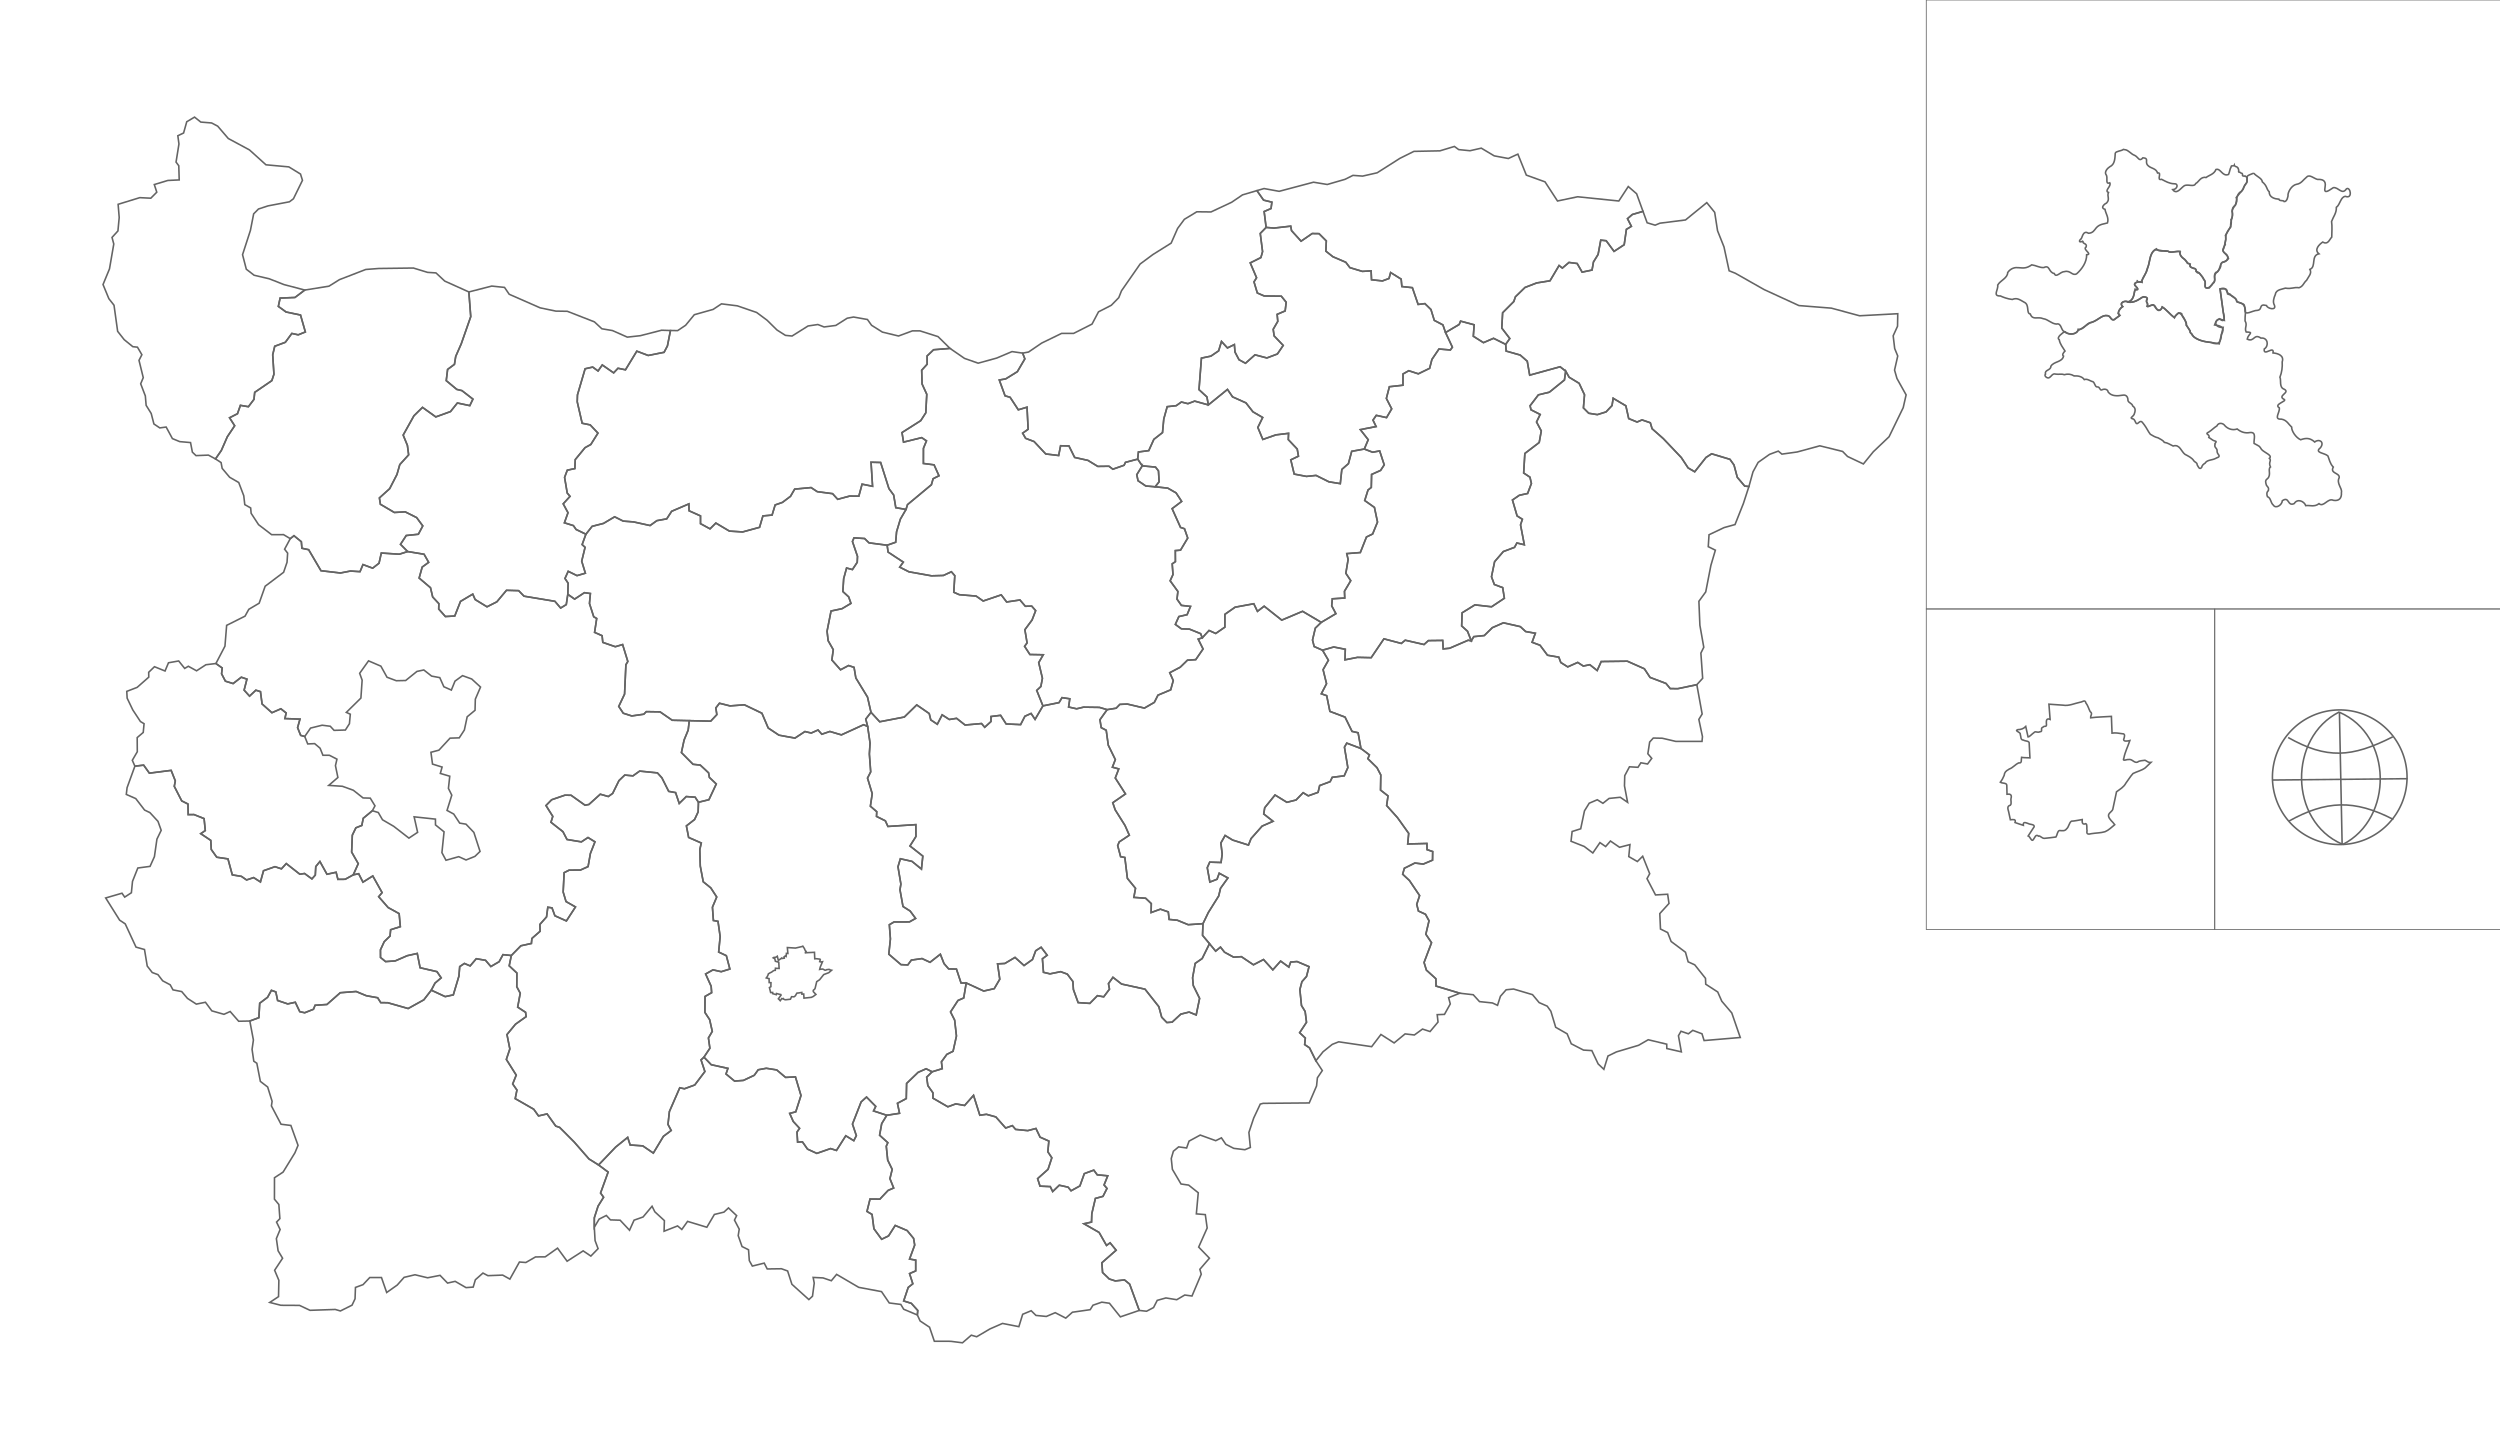 <svg xmlns="http://www.w3.org/2000/svg" xmlns:xlink="http://www.w3.org/1999/xlink" preserveAspectRatio="xMinYMin meet" viewBox="0 0 1560 900" id="svgmap">

  
  <style type="text/css">
  
text {font-size:20px; font-family:"DejaVu Sans Condensed", sans-serif;}
.mapitem {fill:none; stroke:#646464; stroke-width:1;}
#mapplot-text, #mapplot-graph {display:inline;}
.frame0125 {fill:none;stroke:#646464;stroke-width:0.5;stroke-miterlimit:4;stroke-dasharray:none;stroke-opacity:1;}
.worlddecorationline {fill:none;stroke:#646464;stroke-width:1px;stroke-linecap:butt;stroke-linejoin:miter;stroke-opacity:1;} 
</style>
  <g id="mapplot">
    <path id="MIR-01" class="mapitem" d="M319.071,596.237 313.864,595.703 311.461,600.103 306.297,603.117 302.979,599.236 297.193,598.246 293.37,602.729 289.786,601.194 286.863,603.157 286.371,609.087 282.867,620.805 277.796,621.887 269.117,617.879 264.456,623.902 254.688,629.321 241.981,625.708 237.591,625.645 235.647,622.596 228.568,621.322 222.221,618.697 212.329,619.459 204.006,626.794 196.633,627.285 195.582,629.793 190.128,631.96 187.054,631.276 184.258,625.413 179.553,626.441 173.238,624.304 172.11,618.947 169.364,617.964 166.962,622.309 162.057,626.024 161.543,635.03 155.888,637.115 158.123,648.972 157.284,654.806 158.364,662.175 160.26,663.478 162.471,674.799 167.012,678.293 169.79,687.209 169.365,690.089 175.365,701.52 181.507,702.284 185.977,714.705 184.043,719.341 176.651,731.376 171.276,734.896 171.251,748.289 174.004,751.626 174.643,760.421 172.561,762.58 174.795,767.214 172.452,772.88 173.535,780.491 176.331,785.129 171.364,792.643 174.008,798.915 173.8,809.102 168.322,812.721 175.298,814.501 186.904,814.566 193.455,817.64 209.207,817.098 212.406,818.04 219.673,814.421 221.55,810.464 221.808,803.355 226.535,801.625 230.71,797.197 238.043,797.201 241.289,806.523 247.853,801.888 252.152,797.072 258.96,795.449 266.836,797.34 274.595,795.819 279.277,800.643 284.021,799.555 290.815,803.476 295.268,803.147 296.63,798.572 301.361,794.391 304.445,796.012 313.673,795.66 318.166,798.161 324.124,787.502 328.126,787.8 334.17,784.325 340.239,784.262 347.912,778.844 353.878,787.002 363.887,780.548 368.694,783.794 373.203,779.163 371.329,774.135 370.843,765.815 370.857,759.887 373.205,752.604 376.643,747.074 374.743,744.45 379.478,731.376 373.506,726.933 367.539,723.203 358.3,712.621 349.204,703.49 346.787,702.675 341.368,695.08 336.041,696.334 333.033,692.147 321.488,685.543 322.569,680.191 319.912,676.378 322.133,670.881 315.953,661.072 318.147,654.534 316.347,645.554 321.673,639.096 328.309,634.378 327.965,631.69 323.029,628.449 324.632,619.77 322.467,615.722 322.539,607.163 317.741,602.671 319.071,596.237 z" >
	<title>Благоевград</title>
	</path>
    <path id="MIR-02" class="mapitem" d="M1058.82,427.246 1047.01,429.726 1042.23,429.688 1039.59,426.479 1029.62,422.697 1026.09,417.318 1015.45,412.588 999.158,412.798 996.64,418.402 992.044,414.787 987.973,415.612 984.497,413.348 978.278,416.137 973.945,413.413 972.693,410.066 965.64,408.869 960.99,402.639 956.008,400.781 958.062,395.151 952.006,394.077 948.685,391.025 938.132,388.627 931.203,391.679 926.198,396.581 919.639,397.267 918.079,399.9 916.14,399.505 904.538,404.506 900.559,404.909 900.235,399.618 891.313,399.739 888.601,402.187 876.852,399.488 874.434,401.508 863.573,398.632 855.609,410.389 847.096,410.187 839.287,411.731 839.464,405.152 832.257,403.722 825.25,405.726 828.935,411.998 825.598,417.86 827.761,426.629 824.497,432.909 827.85,434.099 829.851,443.91 839.31,447.483 843.674,456.385 847.452,457.241 849.228,467.074 854.512,471.041 853.546,473.443 859.232,479.019 861.611,483.558 861.453,493.013 866.123,496.654 865.267,502.679 872.019,510.2 879.032,520.016 878.409,526.634 890.397,526.325 890.492,530.193 893.993,531.362 893.901,536.738 888.122,539.183 882.87,538.531 876.319,541.79 875.268,545.507 879.471,549.421 885.836,558.849 884.044,564.3 885.094,568.479 889.494,570.508 891.711,574.562 889.725,582.956 893.279,588.255 888.613,600.59 890.069,605.355 895.982,610.719 896.098,615.316 910.899,619.766 919.3,620.714 923.2,  625 931.274,625.844 934.458,627.32 936.261,621.688 939.836,617.617 944.45,617.151 956.291,620.662 960.431,625.62 965.453,627.837 967.736,631.011 970.752,641.033 977.88,645.093 980.471,651.326 988.127,655.262 993.307,655.565 997.246,663.894 1000.8,667.253 1003.38,658.936 1008.63,656.394 1022.47,652.265 1028.49,648.8 1040.04,651.565 1040.09,654.286 1049.16,656.352 1047.35,646.3 1048.94,643.506 1053.57,645.095 1056.29,642.931 1062.04,645.083 1063.36,649.309 1085.92,647.392 1080.63,632.077 1074.38,624.735 1071.86,618.997 1064.38,614.141 1064.23,610.495 1057.51,602.051 1053.4,600.183 1051.74,594.204 1042.78,587.475 1040.63,581.944 1036.14,579.704 1035.71,570.067 1041.45,563.745 1040.62,558.012 1033.05,558.44 1027.73,548.28 1029.41,545.193 1025.04,534.302 1021.72,537.587 1016.35,534.502 1017.09,527.025 1010.58,528.701 1004.92,524.798 1001.92,528.247 998.367,525.784 993.923,532.247 988.56,528.188 980.319,524.934 981.006,518.852 986.357,517.165 988.713,505.971 991.664,501.203 996.704,499.051 1000.23,501.259 1004.06,498.22 1011.04,497.502 1015.62,500.646 1013.67,490.385 1013.84,484.018 1016.79,478.482 1022.09,478.799 1023.92,475.977 1028.09,476.731 1030.69,473.223 1028.26,470.342 1029.39,463.028 1031.65,460.54 1037.3,460.663 1045.6,462.614 1062.05,462.64 1062.34,459.648 1060.08,448.909 1062.14,445.536 1058.82,427.246 z" >
	<title>Бургас</title>
	</path>
    <path id="MIR-03" class="mapitem" d="M918.079,399.9 919.639,397.267 926.198,396.581 931.203,391.679 938.132,388.627 948.685,391.025 952.006,394.077 958.062,395.151 956.008,400.781 960.99,402.639 965.64,408.869 972.693,410.066 973.945,413.413 978.278,416.137 984.497,413.348 987.973,415.612 992.044,414.787 996.64,418.402 999.158,412.798 1015.45,412.588 1026.09,417.318 1029.62,422.697 1039.59,426.479 1042.23,429.688 1047.01,429.726 1058.82,427.246 1062.46,423.261 1061.35,407.533 1063.16,403.89 1060.73,390.166 1060.11,375.198 1064.37,369.352 1067.61,352.744 1070.39,343.308 1065.95,341.12 1066.43,333.68 1075.81,329.224 1082.65,327.328 1087.88,314.165 1091.33,303.579 1088.71,303.325 1084.08,297.867 1082.02,290.156 1079.49,286.619 1068.06,283.175 1064.54,285.456 1057.5,294.392 1053.38,291.973 1049.12,285.5 1037.95,273.744 1030.9,267.515 1029.8,263.803 1024.64,262.028 1021.53,263.338 1016.31,261.196 1014.54,253.24 1006.62,248.531 1005.91,253.068 1002.17,257.033 996.75,258.727 991.373,257.874 988.05,254.532 988.722,246.355 985.377,239.181 979.159,235.416 976.98,231.578 976.208,237.115 966.791,244.727 959.963,246.371 954.772,253.18 955.343,255.705 961.067,258.63 958.789,263.323 961.763,268.905 960.469,276.112 951.504,282.958 950.77,295.147 954.683,297.747 955.594,301.678 953.231,307.931 948.066,309.051 943.762,312.002 946.675,321.943 949.959,324.013 948.812,327.546 951.184,339.922 946.552,338.824 945.069,341.528 938.063,344.18 932.633,350.48 930.686,359.908 932.47,364.728 937.684,366.694 938.727,373.314 930.732,378.629 920.35,377.443 912.355,382.381 912.077,390.581 915.731,393.9 918.079,399.9 z" >
	<title>Варна</title>
	</path>
    <path id="MIR-04" class="mapitem" d="M592.818,217.409 582.557,218.239 578.522,222.103 578.519,227.293 575.125,231.033 575.37,239.61 578.305,246.019 577.699,257.582 574.534,262.489 562.84,269.915 563.808,275.888 575.14,273.085 578.121,275.099 576.225,279.74 576.201,289.201 582.858,290.058 585.924,296.88 582.277,298.705 581.183,302.489 566.288,314.881 565.343,317.888 561.821,323.965 559.457,331.829 558.901,338.361 553.571,340.22 554.181,344.526 563.659,350.758 561.419,353.891 567.182,356.807 581.252,359.308 588.676,359.09 593.67,356.774 595.794,359.232 595.161,369.564 598.629,371.088 609.096,371.951 613.507,375.024 624.77,371.193 628.138,375.637 636.45,374.386 639.818,378.315 643.796,378.218 646.26,381.041 644.035,386.828 639.524,392.931 640.899,401.169 639.339,403.302 642.653,408.409 650.988,408.571 648.16,413.461 650.47,423.239 649.505,428.369 646.909,430.797 650.787,440.463 660.837,438.431 662.698,435.33 667.565,436.05 666.808,441.168 671.814,442.294 676.155,441.257 686.05,441.415 690.847,442.828 696.494,441.913 698.773,439.54 703.439,439.33 714.107,441.848 720.29,438.289 722.569,433.779 730.518,430.44 732.109,424.679 729.923,419.761 736.462,416.336 740.966,411.949 746.149,411.61 750.714,404.966 747.663,398.834 750.228,397.978 749.193,395.41 742.24,392.575 737.188,392.381 733.415,389.629 735.605,384.737 740.749,383.567 742.889,378.403 737.201,377.758 734.447,373.856 735.002,369.064 730.166,362.406 731.943,358.539 731.456,351.853 733.457,350.46 733.403,343.572 736.64,343.302 741.151,335.738 739.118,329.932 736.651,329.109 731.385,317.402 737.361,312.872 733.886,307.575 728.686,304.589 720.825,303.75 714.975,303.258 710.14,299.983 709.335,296.207 712.769,290.688 709.924,286.486 702.281,288.502 701.429,290.319 694.413,292.783 691.989,290.93 685.006,291.03 678.853,287.268 670.573,285.435 667.013,278.261 661.81,278.143 660.606,284.235 652.534,283.261 645.273,275.527 639.985,273.518 638.123,270.298 641.551,267.864 640.861,254.077 635.423,255.713 630.297,247.893 627.153,246.989 623.55,237.122 627.55,236.423 634.826,231.913 639.504,223.934 638.125,220.344 631.495,219.392 621.925,223.44 610.356,226.625 601.856,223.637 592.818,217.409 z" >
	<title>Велико Търново</title>
	</path>
    <path id="MIR-05" class="mapitem" d="M190.183,180.997 177.191,177.577 167.992,173.965 158.569,171.753 153.697,167.995 151.349,158.924 156.263,143.76 158.286,133.426 161.274,130.426 167.197,128.477 180.606,125.921 183.098,124.044 188.741,112.522 187.511,108.61 180.222,104.135 165.958,102.833 155.665,93.55 142.454,86.43 135.844,78.72 132.034,76.725 125.29,76.177 121.402,73.076 116.531,75.968 114.56,82.984 110.963,84.702 111.667,89.825 109.853,101.145 111.556,103.424 111.827,112.271 104.734,112.603 96.278,115.144 97.828,119.919 94.094,123.678 87.226,123.331 73.704,127.49 74.38,135.743 73.592,144.094 69.901,148.147 70.998,152.259 68.319,167.791 64.286,177.55 67.933,186.38 71.145,190.474 73.41,206.748 77.469,211.919 82.87,216.32 85.776,216.642 88.529,221.348 86.737,224.849 89.393,235.656 87.784,239.484 90.69,247.061 91.19,252.938 94.346,  258 96.04,264.553 99.708,267.01 103.676,266.474 107.583,273.687 112.135,275.569 118.894,276.164 120.046,282.153 122.312,284.303 130.073,283.992 134.465,286.37 138.118,281.082 141.868,272.506 146.441,265.665 143.235,260.688 148.175,258.166 150.021,252.94 155.004,253.78 158.48,249.203 158.94,244.819 169.638,237.494 170.932,233.529 170.171,221.417 171.431,216.064 178.051,213.585 182.11,208.066 186.085,208.932 190.545,207.14 187.525,196.576 178.495,194.69 173.679,191.191 174.799,185.999 184.041,185.624 190.183,180.997 z" >
	<title>Видин</title>
	</path>
    <path id="MIR-06" class="mapitem" d="M292.563,182.168 293.745,197.597 287.812,214.555 284.367,222.404 283.571,227.348 279.307,230.516 278.453,237.522 285.031,242.984 288.256,243.747 295.108,249.059 293.146,253.115 285.398,251.467 281.111,256.821 271.934,260.152 263.645,254.204 258.292,259.447 251.571,271.493 254.213,277.896 254.993,283.812 249.474,289.892 247.705,296.069 243.151,304.927 236.745,310.705 237.373,314.666 246.071,319.785 252.846,319.391 259.968,322.968 263.815,328.17 261.049,333.373 253.495,334.162 249.903,339.665 254.383,344.164 264.61,345.842 267.488,350.888 263.452,353.85 261.536,360.706 268.627,366.735 269.995,372.524 273.834,376.661 273.757,380.049 277.928,384.719 283.758,384.392 287.352,375.278 294.996,370.729 296.506,374.116 303.895,378.649 310.036,375.536 316.042,368.355 323.632,368.569 326.996,372.016 346.261,375.217 349.845,379.42 353.353,377.258 354.309,370.832 354.519,363.922 352.534,360.964 354.558,356.492 360.058,359.191 365.272,357.677 362.985,350.17 365.086,341.524 363.248,339.818 365.604,333.353 359.478,330.381 357.794,327.968 352.186,326.224 354.434,319.929 351.437,314.393 355.701,309.718 353.947,307.645 352.302,297.883 353.986,293.397 358.698,292.395 358.961,286.775 365.09,279.31 368.648,277.379 373.128,270.255 368.277,265.14 363.271,264.107 360.197,250.755 360.336,246.395 365.113,230.117 369.84,229.054 373.185,231.491 375.819,227.728 382.925,232.675 385.63,229.797 390.295,230.756 397.371,219.125 404.463,221.809 414.389,219.836 416.475,215.86 418.369,206.247 412.846,206.058 399.565,209.471 391.447,210.368 382.154,206.263 375.56,205.158 370.925,200.853 354.02,194.252 346.787,194.124 337.027,192.087 317.754,183.634 314.823,179.344 306.86,178.51 292.563,182.168 z" >
	<title>Враца</title>
	</path>
    <path id="MIR-07" class="mapitem" d="M650.787,440.463 646.909,430.797 649.505,428.369 650.47,423.239 648.16,413.461 650.988,408.571 642.653,408.409 639.339,403.302 640.899,401.169 639.524,392.931 644.035,386.828 646.26,381.041 643.796,378.218 639.818,378.315 636.45,374.386 628.138,375.637 624.77,371.193 613.507,375.024 609.096,371.951 598.629,371.088 595.161,369.564 595.794,359.232 593.67,356.774 588.676,359.09 581.252,359.308 567.182,356.807 561.419,353.891 563.659,350.758 554.181,344.526 553.571,340.22 542.262,338.739 539.504,336.044 532.915,335.609 531.91,337.854 535.078,347.167 534.915,350.87 531.903,355.413 528.264,354.446 526.457,361.061 525.932,369.105 529.578,372.459 530.999,376.5 525.437,379.815 518.57,381.275 516.083,393.883 516.77,399.812 519.96,405.402 519.087,411.844 524.495,417.949 529.5,415.297 532.93,416.428 534.043,423.045 541.319,434.957 543.505,444.481 548.931,450.382 564.293,447.43 572.041,439.864 579.827,445.25 580.8,449.196 584.887,451.935 587.9,446.069 592.38,448.961 596.914,448.24 602.214,452.413 612.48,451.49 614.465,453.816 618.381,450.233 618.389,447.106 624.368,446.36 627.829,451.741 636.851,452.162 639.54,446.944 643.402,445.194 645.874,448.888 650.787,440.463 z" >
	<title>Габрово</title>
	</path>
    <path id="MIR-08" class="mapitem" d="M1025.23,131.892 1018.58,133.849 1015.55,136.462 1017.99,141.228 1014.87,143.119 1013.5,152.705 1007.15,156.856 1002.26,150.216 998.88,149.843 997.212,158.78 994.33,163.442 993.434,168.511 987.247,169.808 984.149,164.428 979.043,163.76 974.918,167.285 972.862,165.678 967.193,175.214 958.897,176.551 951.605,179.371 945.641,185.17 944.606,188.166 937.638,195.165 937.113,204.719 942.119,211.246 939.538,214.87 939.847,219.085 948.607,221.561 953.01,225.411 954.525,234.089 973.512,228.862 976.98,231.578 979.159,235.416 985.377,239.181 988.722,246.355 988.05,254.532 991.373,257.874 996.75,258.727 1002.17,257.033 1005.91,253.068 1006.62,248.531 1014.54,253.24 1016.31,261.196 1021.53,263.338 1024.64,262.028 1029.8,263.803 1030.9,267.515 1037.95,273.744 1049.12,285.5 1053.38,291.973 1057.5,294.392 1064.54,285.456 1068.06,283.175 1079.49,286.619 1082.02,290.156 1084.08,297.867 1088.71,303.325 1091.33,303.579 1093.86,294.446 1097.08,288.538 1104.19,283.522 1109.65,281.491 1111.91,283.37 1121.44,282.034 1135.55,278.186 1149.79,281.702 1152.86,284.833 1162.75,289.508 1168.95,281.884 1178.78,272.525 1187.6,254.376 1189.42,246.404 1183.7,236.159 1182.2,230.927 1184.19,222.144 1182.29,217.506 1181.34,209.54 1184.06,203.567 1184.2,195.761 1160.37,197.041 1142.76,192.283 1122.52,190.674 1100.85,180.717 1082.81,170.493 1078.98,168.966 1075.77,154.081 1071.75,143.981 1069.96,132.497 1065.03,126.444 1051.76,137.255 1035.78,139.271 1032.81,140.515 1027.82,139.013 1025.23,131.892 z" >
	<title>Добрич</title>
	</path>
    <path id="MIR-09" class="mapitem" d="M581.65,668.795 577.896,666.914 572.89,669.148 565.722,676.054 565.521,685.502 560.009,688.463 561.315,694.695 553.352,695.942 550.18,701.128 548.869,708.38 554.019,713.029 553.034,715.232 553.922,723.907 556.73,729.686 555.316,735.47 557.648,741.311 554.172,742.815 549.031,748.256 542.899,748.196 540.987,755.94 544.166,757.81 545.321,766.715 550.141,773.302 554.471,771.19 558.619,764.678 566.065,767.876 570.086,772.769 570.774,776.91 567.56,785.643 571.399,786.305 571.399,793.04 567.56,794.728 569.6,801.069 566.726,803.355 563.893,811.793 568.669,813.282 572.686,817.728 572.429,820.55 574.165,824.286 580.038,828.189 583.029,836.935 593.275,836.975 600.592,837.905 606.082,833.154 609.454,834.127 617.68,829.274 625.565,825.822 635.768,827.828 638.155,820.11 643.466,817.896 646.446,820.826 652.908,821.465 658.461,819.117 665.042,822.508 669.197,818.821 680.283,817.239 682.01,814.452 687.515,812.55 692.287,813.229 699.105,821.723 710.894,817.698 704.906,801.318 701.693,798.668 695.946,799.298 692.161,798.072 688.005,794.033 687.557,787.96 696.471,780.135 692.701,775.538 690.461,777.158 685.842,769.041 676.371,763.621 681.114,762.58 681.284,757.36 683.524,747.817 688.252,746.529 690.77,741.595 688.932,739.4 691.241,733.701 684.699,733.099 682.52,730.164 676.618,732.333 673.861,740.019 668.337,743.047 666.491,740.795 660.991,739.574 656.874,743.534 655.368,740.44 648.971,740.159 647.465,735.474 653.977,729.669 656.349,722.465 653.846,718.725 654.487,712.028 649.018,709.59 646.422,704.173 641.332,705.515 633.738,704.749 631.73,702.395 627.535,703.885 621.394,696.956 615.539,695.327 611.414,695.903 607.49,683.492 601.914,689.811 596.437,688.816 591.47,690.634 582.168,685.268 582.152,681.916 578.968,677.409 578.249,672.142 581.65,668.795 z" >
	<title>Кърджали</title>
	</path>
    <path id="MIR-10" class="mapitem" d="M84.169,478.09 79.3,491.513 78.808,495.734 84.714,498.317 90.222,505.48 93.584,507.102 98.586,512.533 100.585,518.125 97.925,523.618 96.356,534.551 93.627,540.616 86.002,541.632 82.681,549.978 81.986,557.076 77.812,559.793 76.119,557.362 65.952,560.327 74.65,574.173 78.153,576.516 84.87,591.001 90.165,592.493 91.874,602.815 94.995,606.853 98.563,608.176 101.506,612.025 106.198,614.509 107.947,617.678 113.393,618.746 116.998,623.004 122.507,626.566 128.197,625.412 132.189,630.778 139.749,632.931 143.625,631.181 148.926,637.257 155.888,637.115 161.543,635.03 162.057,626.024 166.962,622.309 169.364,617.964 172.11,618.947 173.238,624.304 179.553,626.441 184.258,625.413 187.054,631.276 190.128,631.96 195.582,629.793 196.633,627.285 204.006,626.794 212.329,619.459 222.221,618.697 228.568,621.322 235.647,622.596 237.591,625.645 241.981,625.708 254.688,629.321 264.456,623.902 269.117,617.879 271.425,613.478 275.297,610.175 272.664,606.309 262.147,603.871 260.366,594.955 254.116,596.353 246.605,599.611 240.606,600.033 237.435,597.469 237.404,592.678 239.772,587.577 243.383,584.092 243.754,580.129 249.81,578.242 249.072,570.112 242.201,566.312 236.292,559.535 238.435,556.989 232.618,546.6 226.495,550.457 223.801,545.202 220.429,545.899 215.404,548.675 210.858,548.724 209.738,544.285 204.033,545.536 199.626,537.577 197.038,540.739 196.748,546.037 194.64,548.438 190.043,545.063 187.089,545.503 178.632,538.872 175.607,542.161 171.587,540.816 164.433,543.33 162.514,550.342 158.269,547.618 153.855,549.093 150.651,546.859 144.962,545.927 142.242,535.94 135.259,534.913 131.837,530.091 131.528,524.4 125.256,520.207 128.095,518.262 127.353,510.809 121.03,508.284 117.442,508.328 117.295,501.714 113.386,499.746 108.748,490.674 109.395,487.283 106.791,480.715 93.206,482.45 89.636,477.443 84.169,478.09 z" >
	<title>Кюстендил</title>
	</path>
    <path id="MIR-11" class="mapitem" d="M553.571,340.22 558.901,338.361 559.457,331.829 561.821,323.965 565.343,317.888 558.978,316.795 557.649,308.906 554.698,304.891 549.515,288.592 543.529,288.432 544.477,303.443 537.936,302.113 535.904,309.613 530.165,309.549 522.718,311.565 519.52,308.047 509.957,306.794 506.125,304.249 495.874,305.204 493.287,309.685 488.265,313.485 483.693,315.084 481.777,321.408 476.053,321.931 473.959,329.046 463.392,331.933 455.134,331.402 446.699,326.384 443.053,329.995 437.112,326.762 437.12,321.931 429.982,318.732 429.855,314.429 419.102,319.049 416.039,323.763 409.89,324.881 405.642,327.936 395.391,325.677 388.886,325.17 383.533,322.485 376.596,326.602 369.482,328.435 365.604,333.353 363.248,339.818 365.086,341.524 362.985,350.17 365.272,357.677 360.058,359.191 354.558,356.492 352.534,360.964 354.519,363.922 354.309,370.832 358.567,373.85 364.665,369.834 368.408,370.354 367.829,376.597 370.478,384.85 372.34,385.94 371.019,394.61 375.716,396.678 376.141,400.846 383.95,403.544 388.508,402.195 391.768,412.774 390.555,414.779 389.728,433.12 386.098,440.82 388.933,445.064 394.215,446.748 401.694,445.68 403.301,444.06 411.891,444.206 419.477,449.439 430.114,449.689 443.47,450.008 447.317,445.912 446.675,441.751 448.946,438.823 455.535,440.485 464.496,439.799 475.435,445.056 479.367,454.278 486.109,458.767 496.052,460.569 502.278,456.483 506.21,457.415 510.443,455.518 512.823,458.153 517.836,456.434 525.02,458.566 538.878,452.235 541.404,453.282 540.238,448.71 543.505,444.481 541.319,434.957 534.043,423.045 532.93,416.428 529.5,415.297 524.495,417.949 519.087,411.844 519.96,405.402 516.77,399.812 516.083,393.883 518.57,381.275 525.437,379.815 530.999,376.5 529.578,372.459 525.932,369.105 526.457,361.061 528.264,354.446 531.903,355.413 534.915,350.87 535.078,347.167 531.91,337.854 532.915,335.609 539.504,336.044 542.262,338.739 553.571,340.22 z" >
	<title>Ловеч</title>
	</path>
    <path id="MIR-12" class="mapitem" d="M292.563,182.168 277.536,175.41 272.027,170.292 266.827,169.961 257.952,167.248 236.328,167.535 228.243,168.146 211.826,174.489 205.287,178.567 190.183,180.997 184.041,185.624 174.799,185.999 173.679,191.191 178.495,194.69 187.525,196.576 190.545,207.14 186.085,208.932 182.11,208.066 178.051,213.585 171.431,216.064 170.171,221.417 170.932,233.529 169.638,237.494 158.94,244.819 158.48,249.203 155.004,253.78 150.021,252.94 148.175,258.166 143.235,260.688 146.441,265.665 141.868,272.506 138.118,281.082 134.465,286.37 137.961,288.65 138.628,292.268 143.317,297.826 148.973,301.099 152.105,309.328 152.743,314.883 156.418,316.962 156.706,320.301 161.343,327.396 169.47,333.618 176.928,333.611 181.129,336.119 183.439,334.29 188.043,338.039 188.39,342.115 192.596,343.013 200.286,356.122 212.422,357.548 218.687,356.331 224.643,356.718 226.497,352.296 232.537,354.535 236.515,351.458 237.945,345.09 249.153,345.83 254.383,344.164 249.903,339.665 253.495,334.162 261.049,333.373 263.815,328.17 259.968,322.968 252.846,319.391 246.071,319.785 237.373,314.666 236.745,310.705 243.151,304.927 247.705,296.069 249.474,289.892 254.993,283.812 254.213,277.896 251.571,271.493 258.292,259.447 263.645,254.204 271.934,260.152 281.111,256.821 285.398,251.467 293.146,253.115 295.108,249.059 288.256,243.747 285.031,242.984 278.453,237.522 279.307,230.516 283.571,227.348 284.367,222.404 287.812,214.555 293.745,197.597 292.563,182.168 z" >
	<title>Монтана</title>
	</path>
    <path id="MIR-13" class="mapitem" d="M439.267,659.66 442.968,654.095 442.056,647.662 444.466,643.585 442.817,636.263 439.854,631.733 439.941,621.776 444.064,619.43 443.763,615.438 440.302,607.777 444.906,605.191 450.036,606.337 455.443,604.668 453.234,596.341 448.437,594.076 449.379,584.447 448.031,574.918 445.161,574.383 444.563,566.084 447.235,559.73 443.524,554.028 438.819,550.22 436.981,540.462 436.676,530.169 437.599,526.04 429.708,522.568 428.306,515.357 433.424,511.375 435.648,506.588 435.834,500.604 433.775,497.45 428.221,497.052 423.841,501.352 421.57,494.589 417.267,493.809 413.019,485.361 410.222,482.275 399.129,481.163 394.958,484.134 389.852,483.639 386.237,487.099 382.305,495.093 379.601,497.028 374.572,495.588 367.504,501.978 365.056,502.449 356.365,496.255 352.526,496.19 344.237,499.035 340.684,502.653 344.94,509.419 343.797,513.095 351.267,518.962 353.816,523.846 362.777,525.328 366.909,522.609 371.259,525.303 368.408,532.551 366.964,540.755 362.159,542.923 355.152,542.956 352.016,544.546 351.418,556.634 353.202,562.566 359.1,565.945 353.422,574.669 346.254,571.435 344.461,566.512 341.835,566.112 341.039,572.162 336.883,576.833 337.022,581.113 331.901,585.583 331.592,588.721 325.026,590.168 319.071,596.237 317.741,602.671 322.539,607.163 322.467,615.722 324.632,619.77 323.029,628.449 327.965,631.69 328.309,634.378 321.673,639.096 316.347,645.554 318.147,654.534 315.953,661.072 322.133,670.881 319.912,676.378 322.569,680.191 321.488,685.543 333.033,692.147 336.041,696.334 341.368,695.08 346.787,702.675 349.204,703.49 358.3,712.621 367.539,723.203 373.506,726.933 384.19,715.759 391.675,709.73 393.228,714.474 401.075,715.02 407.676,719.53 413.979,709.061 418.83,705.422 416.823,701.634 417.708,693.599 424.173,678.766 427.074,679.394 433.52,677.031 439.847,668.651 437.444,661.367 439.267,659.66 z" >
	<title>Пазарджик</title>
	</path>
    <path id="MIR-14" class="mapitem" d="M84.169,478.09 89.636,477.443 93.206,482.45 106.791,480.715 109.395,487.283 108.748,490.674 113.386,499.746 117.295,501.714 117.442,508.328 121.03,508.284 127.353,510.809 128.095,518.262 125.256,520.207 131.528,524.4 131.837,530.091 135.259,534.913 142.242,535.94 144.962,545.927 150.651,546.859 153.855,549.093 158.269,547.618 162.514,550.342 164.433,543.33 171.587,540.816 175.607,542.161 178.632,538.872 187.089,545.503 190.043,545.063 194.64,548.438 196.748,546.037 197.038,540.739 199.626,537.577 204.033,545.536 209.738,544.285 210.858,548.724 215.404,548.675 220.429,545.899 223.556,538.927 219.421,531.689 219.853,521.135 222.078,516.544 225.78,515.068 226.664,510.604 232.363,505.885 233.992,502.847 231.04,498.041 226.538,497.91 220.471,493.113 213.661,490.646 205.134,490.081 210.843,485.147 209.321,477.761 210.259,473.723 205.597,471.311 201.501,471.276 199.738,466.895 196.347,464.02 192.013,464.218 190.155,459.563 187.618,458.866 185.691,454.043 187.185,448.734 177.776,448.37 178.563,444.88 175.274,442.286 169.681,444.74 163.536,439.285 162.532,431.578 159.65,430.683 155.718,434.387 152.323,430.627 154.092,423.781 150.578,422.58 145.464,426.548 140.659,425.051 138.267,420.459 138.652,416.826 134.723,414.038 128.479,414.796 122.659,418.58 117.514,415.742 115.255,417.093 111.498,412.443 105.134,413.574 102.984,418.704 96.385,416.025 92.785,419.504 92.825,422.549 85.571,428.926 79.101,431.414 79.341,435.656 82.871,443.008 87.636,450.239 89.898,451.593 89.381,457.037 85.607,460.262 85.674,469.084 82.563,474.416 84.169,478.09 z" >
	<title>Перник</title>
	</path>
    <path id="MIR-15" class="mapitem" d="M418.369,206.247 416.475,215.86 414.389,219.836 404.463,221.809 397.371,219.125 390.295,230.756 385.63,229.797 382.925,232.675 375.819,227.728 373.185,231.491 369.84,229.054 365.113,230.117 360.336,246.395 360.197,250.755 363.271,264.107 368.277,265.14 373.128,270.255 368.648,277.379 365.09,279.31 358.961,286.775 358.698,292.395 353.986,293.397 352.302,297.883 353.947,307.645 355.701,309.718 351.437,314.393 354.434,319.929 352.186,326.224 357.794,327.968 359.478,330.381 365.604,333.353 369.482,328.435 376.596,326.602 383.533,322.485 388.886,325.17 395.391,325.677 405.642,327.936 409.89,324.881 416.039,323.763 419.102,319.049 429.855,314.429 429.982,318.732 437.12,321.931 437.112,326.762 443.053,329.995 446.699,326.384 455.134,331.402 463.392,331.933 473.959,329.046 476.053,321.931 481.777,321.408 483.693,315.084 488.265,313.485 493.287,309.685 495.874,305.204 506.125,304.249 509.957,306.794 519.52,308.047 522.718,311.565 530.165,309.549 535.904,309.613 537.936,302.113 544.477,303.443 543.529,288.432 549.515,288.592 554.698,304.891 557.649,308.906 558.978,316.795 565.343,317.888 566.288,314.881 581.183,302.489 582.277,298.705 585.924,296.88 582.858,290.058 576.201,289.201 576.225,279.74 578.121,275.099 575.14,273.085 563.808,275.888 562.84,269.915 574.534,262.489 577.699,257.582 578.305,246.019 575.37,239.61 575.125,231.033 578.519,227.293 578.522,222.103 582.557,218.239 592.818,217.409 585.322,210.041 574.072,206.463 569.35,206.456 560.684,209.665 550.627,207.231 543.871,202.989 541.281,199.368 532.64,197.831 528.653,198.564 521.55,203.069 514.223,204.023 510.336,202.5 504.236,203.406 494.248,209.673 490.104,209.268 484.827,205.908 478.618,199.791 472.131,194.972 460.074,190.839 450.193,189.606 444.983,193.071 433.251,196.376 427.816,202.979 422.868,206.29 418.369,206.247 z" >
	<title>Плевен</title>
	</path>
    <path id="MIR-16" class="mapitem" d="m 1253.301,480.228 c -1.556,0.74 -2.583,1.86 -2.708,3.631 -0.637,1.524 -1.385,2.976 -2.407,4.256 1.209,0.821 4.002,0.246 4.053,1.886 0.044,1.856 0.087,3.711 0.131,5.567 2.057,-0.258 3.125,0.384 2.525,2.548 -0.364,1.365 0.559,3.356 -0.45,4.323 -2.135,0.581 -1.575,2.277 -1.093,3.94 0.37,1.718 0.741,3.436 1.111,5.154 1.617,-0.084 3.695,-0.645 2.927,1.743 1.597,0.655 3.458,1.116 5.157,1.697 -0.283,-2.531 1.55,-1.589 3.138,-1.05 1.182,0.689 3.812,0.319 3.653,1.931 -1.247,1.918 -2.494,3.837 -3.741,5.755 1.179,0.458 2.214,3.868 3.11,2.427 0.982,-1.161 1.491,-3.793 3.329,-2.299 1,-0.517 2.095,1.548 3.769,1.387 2.368,-0.166 4.74,-0.577 7.109,-0.838 0.822,-1.204 0.835,-3.683 2.196,-4.039 1.618,0.086 3.354,0.528 4.419,-1.036 1.457,-1.185 1.528,-3.73 3.003,-4.779 2.282,-0.111 4.503,-0.687 6.754,-1.038 -0.098,1.858 0.029,3.455 2.28,2.577 1.072,0.517 0.367,3.1 0.734,4.436 -0.518,2.319 0.939,2.272 2.752,1.799 2.795,-0.468 5.767,-0.401 8.451,-1.205 2.363,-0.947 4.13,-2.836 6.094,-4.41 -1.236,-1.844 -3.498,-3.204 -3.898,-5.458 -0.15,-2.088 2.703,-2.635 2.804,-4.739 0.734,-3.44 1.468,-6.88 2.202,-10.319 2.139,-1.591 4.55,-2.913 5.819,-5.367 1.528,-1.976 2.813,-4.257 4.492,-6.045 2.483,-1.228 5.355,-1.861 7.578,-3.485 1.177,-1.126 2.354,-2.253 3.531,-3.379 -1.702,0.135 -2.204,-0.779 -3.611,-1.39 -1.6,0.316 -3.441,0.101 -4.719,1.175 -2.074,0.734 -3.417,-2.205 -5.573,-1.627 -1.19,-0.201 -4.085,1.456 -2.959,-0.803 0.696,-3.847 2.536,-7.356 3.772,-11.045 -1.158,0.26 -3.859,0.834 -3.892,-0.647 0.421,-1.238 1.388,-3.779 -0.819,-3.617 -2.129,-0.321 -4.266,-0.696 -6.423,-0.393 -0.145,-3.474 -0.283,-6.948 -0.396,-10.424 -4.313,0.329 -8.669,0.3 -12.953,0.869 -0.122,-1.627 1.478,-2.58 -0.31,-3.875 -0.928,-1.819 -1.389,-3.79 -2.672,-5.443 -0.524,-2.343 -2.109,-0.468 -3.646,-0.37 -3.533,0.734 -6.991,2.469 -10.658,1.806 -2.915,-0.204 -5.83,-0.409 -8.745,-0.613 0.201,3.165 0.492,6.324 0.738,9.486 -2.18,-0.862 -2.433,0.577 -2.332,2.438 0.429,3.003 -1.055,1.124 -2.14,2.435 -1.895,0.55 0.224,2.881 -1.797,2.826 -1.88,0.901 -2.779,-0.658 -3.824,0.587 -1.167,0.741 -2.739,2.65 -3.658,2.679 -0.482,-2.173 -0.965,-4.345 -1.447,-6.518 -1.332,1.366 -3.05,1.958 -4.938,1.946 -2.492,0.88 1.838,1.412 1.53,2.929 0.504,1.362 0,3.591 1.988,3.607 1.148,0.778 3.9,0.338 3.58,2.231 0.151,2.944 0.301,5.887 0.452,8.831 -1.748,-0.125 -3.525,0.014 -5.252,-0.295 -0.309,1.483 0.503,3.818 -1.724,3.457 -2.224,0.951 -3.621,3.07 -5.95,3.839 -0.15,0.116 -0.301,0.232 -0.451,0.347 z">
	<title>Пловдив</title>
	</path>
	<path id="MIR-17" class="mapitem" d="M 448.945 438.822 L 446.676 441.752 L 447.316 445.912 L 443.471 450.008 L 430.113 449.689 L 429.434 455.543 L 426.881 461.762 L 425.201 469.605 L 432.453 476.918 L 436.98 477.42 L 442.156 482.252 L 442.65 485.094 L 446.957 489.211 L 442.361 499.02 L 435.834 500.604 L 435.648 506.588 L 433.424 511.375 L 428.307 515.357 L 429.707 522.568 L 437.6 526.039 L 436.676 530.17 L 436.98 540.463 L 438.818 550.221 L 443.523 554.027 L 447.234 559.73 L 444.562 566.084 L 445.16 574.383 L 448.031 574.918 L 449.379 584.447 L 448.438 594.076 L 453.234 596.342 L 455.443 604.668 L 450.035 606.338 L 444.906 605.191 L 440.303 607.777 L 443.764 615.438 L 444.064 619.43 L 439.941 621.775 L 439.854 631.732 L 442.816 636.264 L 444.467 643.586 L 442.057 647.662 L 442.969 654.096 L 439.268 659.66 L 443.824 664.389 L 454.23 666.664 L 453.025 670.154 L 458.363 674.592 L 463.871 674.176 L 470.652 670.988 L 473.141 667.529 L 478.178 666.602 L 484.666 667.633 L 490.197 672.299 L 496.357 671.998 L 499.822 683.607 L 496.547 693.783 L 492.777 694.764 L 494.982 699.799 L 498.938 704.066 L 497.326 706.404 L 497.705 712.67 L 500.711 712.514 L 503.9 717.053 L 509.689 719.709 L 518.254 716.715 L 521.961 717.877 L 527.762 708.719 L 532.768 711.789 L 534.367 708.643 L 531.938 701.416 L 537.354 687.574 L 540.705 684.545 L 546.469 690.398 L 545.09 693.215 L 553.352 695.941 L 561.314 694.695 L 560.01 688.463 L 565.521 685.502 L 565.723 676.055 L 572.891 669.148 L 577.896 666.914 L 581.65 668.795 L 587.961 666.852 L 587.447 662.562 L 590.836 657.922 L 594.721 655.977 L 596.822 646.473 L 595.701 636.559 L 593.125 631.451 L 597.764 624.307 L 601.359 622.719 L 602.924 613.375 L 599.703 613.406 L 596.822 604.719 L 591.947 604.586 L 589.066 601.273 L 586.771 595.43 L 580.338 600.471 L 575.348 598.148 L 568.684 599.098 L 566.471 602.104 L 562.223 601.928 L 554.609 595.41 L 555.619 585.904 L 554.945 577.021 L 557.873 575.305 L 567.486 575.258 L 571.344 573.104 L 567.932 568.484 L 563.465 565.658 L 561.586 555.205 L 562.154 551.648 L 560.334 540.852 L 561.83 535.869 L 569.062 537.488 L 574.975 542.299 L 575.842 534.211 L 567.816 527.879 L 571.553 521.971 L 571.465 514.574 L 554.061 515.707 L 552.471 512.195 L 546.943 509.455 L 547.086 506.482 L 543.115 503.084 L 544.273 495.264 L 541.322 485.527 L 543.316 481.658 L 542.486 470.461 L 542.922 463.711 L 541.404 453.281 L 538.879 452.234 L 525.02 458.566 L 517.836 456.434 L 512.822 458.152 L 510.443 455.518 L 506.211 457.414 L 502.277 456.482 L 496.053 460.568 L 486.109 458.768 L 479.367 454.277 L 475.436 445.057 L 464.496 439.799 L 455.535 440.484 L 448.945 438.822 z M 500.949 590.4 L 502.023 592.01 L 502.154 592.504 L 502.582 593.254 L 502.986 593.639 L 502.564 594.227 L 502.613 594.578 L 503.094 594.496 L 508.236 594.24 L 508.307 596.072 L 508.408 598.295 L 509.316 598.248 L 509.66 598.256 L 511.65 598.506 L 511.857 598.877 L 511.49 600.053 L 512.219 600.262 L 513.24 600.107 L 512.943 600.816 L 511.828 603.467 L 511.482 604.906 L 511.715 604.852 L 512.826 604.717 L 513.461 604.717 L 514.357 605.17 L 514.82 605.426 L 515.42 605.332 L 515.746 605.088 L 516.543 604.986 L 517.355 604.893 L 517.818 605.035 L 518.068 605.393 L 518.537 605.338 L 518.924 605.434 L 517.143 606.961 L 513.994 608.143 L 511.418 611.375 L 509.625 612.543 L 508.668 616.559 L 508.539 616.924 L 508.254 617.314 L 507.576 617.869 L 507.451 618.188 L 507.451 618.504 L 507.588 618.891 L 509.145 620.525 L 507.434 621.811 L 506.971 622.033 L 506.863 622.053 L 506.299 622.344 L 501.691 622.83 L 501.514 620.27 L 500.404 620.357 L 500.326 619.281 L 498.123 619.633 L 497.281 619.693 L 496.811 620.438 L 496.342 621.357 L 495.475 622.006 L 493.943 621.938 L 493.219 623.52 L 490.221 623.857 L 489.68 623.783 L 489.033 623.459 L 488.789 623.195 L 488.701 623.377 L 487.857 623.08 L 486.865 624.459 L 486.184 623.689 L 485.701 623.256 L 487.389 620.932 L 487.186 620.6 L 487.121 620.633 L 484.531 619.945 L 484.377 620.674 L 482.139 620.039 L 482.139 619.295 L 480.869 619.336 L 480.121 616.227 L 481.053 615.686 L 481.035 614.842 L 481.082 613.191 L 479.959 613.125 L 479.895 610.65 L 479.01 610.461 L 478.143 610.225 L 478.221 610.084 L 478.623 609.65 L 479.188 608.568 L 479.455 607.703 L 480.363 607.156 L 480.559 607.021 L 481.514 606.588 L 482.328 605.939 L 483.141 605.527 L 483.557 605.447 L 483.783 605.467 L 483.889 604.182 L 484.217 604.236 L 486.17 604.297 L 485.949 600.451 L 483.984 599.863 L 483.848 599.836 L 483.486 598.289 L 482.465 597.688 L 482.678 597.512 L 482.893 597.451 L 483.865 597.35 L 484.186 597.268 L 485.035 596.693 L 485.689 599.33 L 487.695 597.863 L 487.738 598.119 L 489.365 597.896 L 489.223 597.18 L 489.477 597.146 L 489.947 596.518 L 490.535 596.814 L 490.719 594.889 L 491.633 594.963 L 491.377 592.139 L 491.312 591.273 L 496.365 591.59 L 498.242 591.164 L 500.51 590.625 L 500.949 590.4 z" >
	<title>Пловдив област</title>
	</path>
    <path id="MIR-18" class="mapitem" d="M790.061,141.905 786.396,145.655 787.847,157.017 786.793,160.725 780.146,164.041 784.099,173.326 782.483,175.885 784.574,182.828 788.817,184.677 799.525,184.823 802.58,188.604 801.94,194.008 796.93,196.165 797.34,200.52 794.471,205.467 795.06,209.616 800.723,215.544 797.09,220.884 790.522,223.363 783.114,221.414 777.18,226.675 773.142,224.476 770.632,219.691 770.248,215.011 765.923,217.116 762.207,213.064 760.419,218.932 755.593,222.225 749.692,223.458 748.177,243.146 753.121,247.686 754.017,252.671 765.94,242.99 769.121,247.647 777.474,251.393 781.85,256.987 787.924,260.52 784.881,266.726 788.002,274.217 796.128,271.364 804.062,270.395 803.892,274.313 809.47,280.205 810.237,284.646 805.456,286.944 807.584,295.833 815.247,297.281 821.211,296.655 829.175,300.636 836.343,301.792 837.301,292.916 841.418,289.314 843.466,281.623 851.329,280.196 853.778,274.377 848.842,268.08 858.699,266.173 856.737,262.145 858.815,259.175 865.203,260.592 868.42,255.128 865.087,248.619 866.98,241.316 875.442,240.373 875.488,233.354 879.073,231.328 885.032,233.266 892.085,229.833 893.514,224.277 897.917,217.78 905.032,218.391 906.299,216.642 902.012,207.503 900.382,202.741 894.994,199.909 892.916,193.156 889.142,189.461 884.909,189.963 881.315,179.504 874.755,178.801 874.33,174.175 867.749,170.071 866.733,173.767 862.631,175.3 855.834,174.564 855.577,169.02 850.075,169.344 842.336,167.011 839.78,163.655 831.72,160.194 827.338,156.721 827.62,150.336 823.076,145.796 818.804,145.725 811.871,150.493 805.915,143.919 805.412,141.116 794.996,142.317 790.061,141.905 z" >
	<title>Разград</title>
	</path>
    <path id="MIR-19" class="mapitem" d="m 754.017,252.671 -0.896,-4.985 -4.944,-4.54 1.515,-19.688 5.901,-1.233 4.826,-3.293 1.788,-5.868 3.716,4.052 4.325,-2.105 0.384,4.68 2.51,4.785 4.038,2.199 5.934,-5.261 7.408,1.949 6.568,-2.479 3.633,-5.34 -5.663,-5.928 -0.589,-4.149 2.869,-4.947 -0.41,-4.355 5.01,-2.157 0.64,-5.404 -3.055,-3.781 -10.708,-0.146 -4.243,-1.849 -2.091,-6.943 1.616,-2.559 -3.953,-9.285 6.647,-3.316 1.054,-3.708 -1.451,-11.362 3.665,-3.75 -1.242,-9.911 4.315,-1.878 0.526,-3.979 -5.188,-1.261 -4.159,-5.935 -9.001,2.656 -6.729,4.586 -12.917,6.064 -8.867,-0.101 -7.759,4.698 -4.219,5.704 -4.021,9.146 -11.371,7.122 -7.995,5.925 -11.616,16.694 -1.707,4.293 -4.649,4.751 -7.992,4.097 -4.042,7.641 -11.527,5.835 -7.435,-0.035 -12.444,6.049 -8.211,5.593 -3.686,0.685 1.379,3.59 -4.678,7.979 -7.276,4.51 -4,0.699 3.603,9.867 3.144,0.904 5.126,7.82 5.438,-1.636 0.69,13.787 -3.428,2.434 1.862,3.22 5.288,2.009 7.261,7.734 8.072,0.974 1.204,-6.092 5.203,0.118 3.56,7.174 8.28,1.833 6.153,3.762 6.983,-0.1 2.424,1.853 7.016,-2.464 0.852,-1.817 7.643,-2.016 0.436,-4.452 6.468,-0.857 3.163,-7.019 5.409,-4.228 0.793,-8.499 2.136,-7.668 5.616,-0.624 3.245,-2.292 4.076,1.046 4.222,-1.602 8.529,2.38 m -41.248,38.017 -3.434,5.519 0.805,3.776 4.835,3.275 5.85,0.492 2.466,-3.133 -0.414,-6.792 -1.831,-2.357 -8.277,-0.78 z" >
	<title>Русе</title>
	</path>
    <path id="MIR-20" class="mapitem" d="M1025.23,131.892 1021.25,120.903 1016.04,116.394 1010.14,125.422 984.443,122.781 971.879,125.422 964.093,113.477 952.433,109.27 947.146,96.161 941.208,98.904 932.389,97.253 924.326,92.453 917.267,94.053 910.226,93.35 907.552,91.385 898.514,94.124 882.28,94.458 873.51,98.823 859.328,107.828 850.274,109.886 844.254,109.433 839.306,111.895 828.219,115.117 819.627,113.694 798.196,119.384 788.774,117.658 784.313,118.941 788.472,124.876 793.66,126.137 793.134,130.116 788.819,131.994 790.061,141.905 794.996,142.317 805.412,141.116 805.915,143.919 811.871,150.493 818.804,145.725 823.076,145.796 827.62,150.336 827.338,156.721 831.72,160.194 839.78,163.655 842.336,167.011 850.075,169.344 855.577,169.02 855.834,174.564 862.631,175.3 866.733,173.767 867.749,170.071 874.33,174.175 874.755,178.801 881.315,179.504 884.909,189.963 889.142,189.461 892.916,193.156 894.994,199.909 900.382,202.741 902.012,207.503 910.524,202.469 911.389,200.388 919.879,202.661 919.346,209.81 925.688,213.816 931.968,211.102 939.538,214.87 942.119,211.246 937.113,204.719 937.638,195.165 944.606,188.166 945.641,185.17 951.605,179.371 958.897,176.551 967.193,175.214 972.862,165.678 974.918,167.285 979.043,163.76 984.149,164.428 987.247,169.808 993.434,168.511 994.33,163.442 997.212,158.78 998.88,149.843 1002.26,150.216 1007.15,156.856 1013.5,152.705 1014.87,143.119 1017.99,141.228 1015.55,136.462 1018.58,133.849 1025.23,131.892 z" >
	<title>Силистра</title>
	</path>
    <path id="MIR-21" class="mapitem" d="M750.648,576.374 753.994,569.418 760.469,559.083 761.608,554.286 766.214,547.856 760.785,544.888 759.432,548.659 754.96,550.398 753.328,541.436 754.866,537.984 761.939,538.201 762.645,533.003 761.827,526.021 764.464,521.331 769.161,524.196 779.049,527.322 780.656,523.284 787.577,515.471 794.375,512.477 788.566,507.922 789.184,504.019 795.611,496.085 803.026,500.636 808.712,499.206 813.161,494.655 816.375,496.605 822.474,494.429 823.472,490.18 830.021,487.751 831.322,485.048 838.788,484.11 841.052,478.977 838.931,466.222 840.383,463.707 849.228,467.074 847.452,457.241 843.674,456.385 839.31,447.483 829.851,443.91 827.85,434.099 824.497,432.909 827.761,426.629 825.598,417.86 828.935,411.998 825.25,405.726 820.044,403.447 819.009,399.383 820.763,391.946 824.463,388.349 812.814,381.453 799.797,386.953 788.836,378.262 784.653,381.473 782.363,376.734 770.701,378.887 764.325,383.345 764.314,391.348 758.617,395.288 754.438,393.419 750.228,397.978 747.663,398.834 750.714,404.966 746.149,411.61 740.966,411.949 736.462,416.336 729.923,419.761 732.109,424.679 730.518,430.44 722.569,433.779 720.29,438.289 714.107,441.848 703.439,439.33 698.773,439.54 696.494,441.913 690.847,442.828 686.367,449.099 687.163,454.051 690.284,455.688 691.566,464.997 695.969,474.003 694.13,478.719 698.109,479.807 695.923,485.458 702.296,495.41 694.362,500.889 695.868,505.32 701.994,515.081 704.698,521.168 698.402,525.336 697.429,527.648 699.267,534.579 701.902,535.068 703.501,548.116 708.56,554.306 707.525,559.959 714.879,560.506 718.409,563.86 718.309,569.435 724.077,567.321 729.023,569.026 729.533,573.721 734.662,574.228 741.441,577.008 750.648,576.374 z" >
	<title>Сливен</title>
	</path>
    <path id="MIR-22" class="mapitem" d="M572.429,820.55 572.686,817.728 568.669,813.282 563.893,811.793 566.726,803.355 569.6,801.069 567.56,794.728 571.399,793.04 571.399,786.305 567.56,785.643 570.774,776.91 570.086,772.769 566.065,767.876 558.619,764.678 554.471,771.19 550.141,773.302 545.321,766.715 544.166,757.81 540.987,755.94 542.899,748.196 549.031,748.256 554.172,742.815 557.648,741.311 555.316,735.47 556.73,729.686 553.922,723.907 553.034,715.232 554.019,713.029 548.869,708.38 550.18,701.128 553.352,695.942 545.09,693.214 546.468,690.399 540.705,684.544 537.353,687.574 531.937,701.416 534.367,708.643 532.768,711.789 527.762,708.718 521.961,717.876 518.253,716.715 509.69,719.709 503.9,717.052 500.71,712.514 497.705,712.67 497.327,706.404 498.937,704.066 494.982,699.799 492.777,694.763 496.547,693.784 499.822,683.607 496.357,671.999 490.197,672.298 484.666,667.633 478.177,666.602 473.14,667.53 470.653,670.988 463.871,674.176 458.363,674.591 453.025,670.154 454.23,666.664 443.825,664.389 439.267,659.66 437.444,661.367 439.847,668.651 433.52,677.031 427.074,679.394 424.173,678.766 417.708,693.599 416.823,701.634 418.83,705.422 413.979,709.061 407.676,719.53 401.075,715.02 393.228,714.474 391.675,709.73 384.19,715.759 373.506,726.933 379.478,731.376 374.743,744.45 376.643,747.074 373.205,752.604 370.857,759.887 370.843,765.815 373.847,760.731 378.352,758.448 380.92,761.207 386.965,761.409 392.823,767.663 395.657,761.383 401.263,759.407 406.883,752.703 408.618,756.167 414.575,761.654 414.39,768.278 422.812,764.98 425.445,767.187 429.042,762.146 441.069,765.804 445.769,757.822 451.729,756.373 454.572,753.751 459.664,758.56 458.312,761.332 461.274,766.989 460.641,771.052 463.032,777.839 467.076,779.859 467.574,786.65 469.457,790.026 476.875,788.184 478.749,791.828 487.611,791.697 491.47,793.089 494.15,801.395 504.727,810.935 506.998,808.823 508.078,800.676 507.408,797.116 513.577,797.421 518.755,799.179 522.045,795.213 535.838,803.3 550.07,805.969 554.894,813.051 562.103,813.963 563.893,816.96 572.429,820.55 z" >
	<title>Смолян</title>
	</path>
    <path id="MIR-23" class="mapitem" d="m 1385.314,180.272 c 0.9,6.504 1.874,13.273 2.689,19.621 -3.385,-1.074 -4.623,-1.301 -6.109,2.879 4.148,0.472 6.745,1.684 4.277,5.973 -0.258,4.517 -1.776,7.085 -6.432,4.939 -4.225,-0.339 -8.899,-1.407 -11.705,-4.39 -0.159,-1.75 -1.89,-1.152 -1.399,-2.891 -0.703,-1.061 -2.276,-3.051 -2.441,-4.061 -0.253,-2.131 -2.343,-6.564 -4.769,-7.109 -0.777,1.07 -2.335,1.731 -2.63,3.07 -2.51,-2.097 -5.073,-5.229 -7.559,-6.721 -1.169,3.397 -3.351,1.894 -4.913,-0.626 -0.776,-2.692 -5.368,2.709 -4.319,-0.774 0.351,-1.619 -1.392,-1.68 -0.191,-3.819 0,-1.36 -2.95,-1.372 -3.891,-0.352 -1.994,1.699 -5.636,3.036 -8.18,2.522 -1.313,-1.523 -5.837,0.405 -3.18,2.818 -1.89,0.985 -3.816,4.221 -1.862,5.512 -1.776,0.989 -4.121,4.372 -5.649,1.559 -1.06,-1.941 -3.059,-1.61 -4.472,-1.24 -2.668,1.084 -5.375,3.663 -8.634,4.407 -2.611,1.679 -5.284,3.811 -7.276,4.682 -1.641,3.003 -6.262,2.444 -8.457,0.751 -0.678,0.454 -5.422,3.555 -3.242,4.95 0.44,2.836 2.369,4.987 3.599,7.061 -0.801,0.845 -2.173,2.427 -0.901,3.218 -0.993,3.959 -6.108,3.161 -7.927,6.316 0,2.637 -4.117,2.175 -3.332,4.815 -1.327,1.348 1.635,3.201 2.481,2.15 1.106,-0.543 1.906,-2.775 3.92,-2.07 2.229,0.323 3.254,-0.376 5.26,0.35 2.24,-0.657 4.37,-0.356 6.122,0.743 2.314,-0.107 5.02,0.263 6.407,2.308 1.899,-0.747 3.789,1.04 5.42,1.33 1.207,0.736 1.303,3.635 2.911,3.25 1.519,0.086 1.26,2.218 2.551,1.879 1.357,-0.791 3.78,-0.646 4,1.291 2.119,2.794 5.853,2.546 9.1,1.979 2.483,-0.498 3.341,1.612 3.242,3.201 0.348,1.742 2.498,1.668 2.999,3.549 2.045,1.379 1.635,3.23 0.86,5.291 -1.128,1.897 -3.292,2.152 -0.349,2.879 1.369,0.947 1.278,4.167 3.091,2.271 2.046,-1.877 2.427,0.02 3.699,1.449 1.416,1.837 2.273,3.997 3.681,5.75 1.449,0.896 3.162,1.897 4.808,2.22 1.337,0.861 3,1.355 3.89,2.809 2.263,0.314 3.687,1.5 5.51,2.301 4.153,-1.321 5.041,3.44 7.41,5.189 1.836,1.007 4.287,2.063 5.503,4 0.589,0.96 2.148,1.054 2.101,2.51 0.539,0.876 1.408,3.498 2.79,1.65 0.314,-1.328 1.024,-1.928 2.13,-2.619 1.248,-2.21 4.526,-1.837 6.521,-2.951 0.663,-0.588 2.923,-0.638 2.068,-2.129 -0.358,-0.668 -1.04,-1.062 -1.09,-2.41 0.309,-1.983 -2.002,-2.202 -1.272,-4.109 -0.709,-0.707 1.851,-1.943 -0.011,-2.24 -1.419,-0.244 -2.772,-1.682 -3.82,-2.211 0.953,-2.101 -3.161,-2.05 -0.099,-3.369 1.837,-1.158 3.228,-2.698 5.12,-3.881 0.972,-2.258 3.854,-1.861 5.009,-0.06 1.999,2.107 4.921,2.969 7.612,2 2.306,1.897 4.99,2.799 7.837,2.243 4.535,-0.604 2.4,4.198 2.712,6.769 3.959,2.149 3.069,1.387 4.694,3.806 1.774,1.978 7.106,3.666 4.876,5.487 1.582,1.618 -0.818,2.201 0.661,5.406 -1.881,1.433 0.742,4.864 -1.875,7.316 -1.782,1.086 -1.023,2.778 -0.598,4.164 1.107,1.434 1.517,1.44 1.181,3.26 -1.307,1.088 -1.024,2.7 -0.602,3.779 2.298,0.872 1.838,3.721 3.69,5.301 1.612,2.484 5.466,-0.173 5.61,-2.77 4.48,-3.045 3.034,3.809 7.42,1.789 2.024,-3.349 6.189,-1.445 7.2,1.274 2.408,-0.373 5.396,1.088 8.26,-1.225 2.921,2.525 5.484,-3.768 8.966,-2.082 3.382,0.573 5.279,-1.118 5.023,-4.827 0.645,-2.849 -3.286,-5.607 -1.389,-9.301 0.413,-3.159 -5.954,-2.461 -3.688,-6.603 -2.13,-2.204 -2.482,-4.863 -3.352,-6.957 -1.861,-1.906 -8.735,-1.891 -4.709,-5.08 2.803,-3.526 -0.719,-5.939 -3.517,-3.626 -2.946,-2.569 -5.298,-2.648 -8.802,-1.397 -3.085,-1.401 -5.714,-5.57 -5.596,-7.891 -1.808,-1.566 -2.932,-4.397 -6.367,-4.968 -5.21,0.342 -0.782,-4.306 -1.339,-7.047 -3.712,-2.231 4.753,-4.044 3.162,-5.206 -4.95,-2.347 4,-4.252 -0.101,-6.413 -3.333,-1.158 -1.751,-5.501 -2.669,-7.526 1.185,-2.976 1.621,-6.28 1.414,-9.54 1.32,-3.928 -2.513,-5.291 -5.715,-5.584 0.818,-5.065 -6.161,2.728 -5.486,-2.469 3.052,-1.841 2.334,-7.332 -2.081,-6.785 -4.508,-3.159 -4.125,2.867 -8.572,0.624 0.671,-3.397 4.724,-4.273 -0.631,-4.43 -1.276,-2.617 1.011,-4.043 -0.699,-6.966 -0.137,-3.228 0.835,-5.999 -0.361,-9.063 0.182,-2.595 -5.074,-1.544 -4.978,-3.951 -0.72,-1.365 -3.123,-3.138 -5.543,-3.789 -0.579,-3.551 -0.38,-3.127 -4.702,-3.132 z">
	<title>София МИР 23</title>
	</path>
	<path id="MIR-24" class="mapitem" d="m 1406.372,108.034 c -0.982,0.455 -5.067,1.568 -4.157,2.808 -0.389,1.513 0.487,2.695 -0.821,3.891 -1.559,1.544 -1.374,4.474 -3.83,5.34 -2.181,2.033 -1.713,5.243 -2.681,8.03 -3.874,2.337 -0.321,6.046 -2.74,8.903 0.977,3.964 -1.721,6.664 -3.487,9.891 0.947,2.305 -0.863,4.909 -0.106,5.735 -1.39,2.646 -2.501,3.857 0.293,5.732 2.941,2.278 0.252,5.471 -1.898,5.207 -2.034,0.822 -1.588,6.531 -4.423,6.492 -1.823,2.375 0.777,5.59 -1.697,6.764 -0.637,1.782 -4.561,4.524 -4.882,1.646 0.244,-1.318 0.376,-3.146 -0.741,-3.939 -0.68,-1.672 -1.875,-2.961 -2.851,-4.111 -2.761,0.213 -1.154,-3.123 -3.48,-2.9 -1.389,-0.506 -2.823,-1.099 -2.25,-2.719 -1.804,-0.223 -2.323,-1.691 -3.409,-2.971 -1.879,-1.077 -3.25,-2.935 -2.991,-5.049 -2.835,0.11 -5.505,1.118 -7.452,-0.058 -2.654,0.358 -6.129,-1.221 -8.147,-0.681 -3.915,2.698 -2.828,8.464 -5.003,12.329 -0.527,2.614 -3.117,6.384 -3.634,7.66 -1.894,-0.461 -5.691,0.563 -3.176,2.728 2.527,2.543 0.148,1.267 -0.808,2.826 -0.263,2.761 -1.256,5.976 -3.933,6.834 3.507,0.949 6.684,-1.788 9.411,-3.241 1.476,0.274 3.263,0.325 2.07,2.291 -0.673,1.706 1.386,1.592 0.262,3.69 1.335,0.367 4.346,-2.42 5.421,0.803 1.349,2.864 3.117,1.891 4.049,-0.463 2.515,1.625 5.222,5.228 7.602,6.6 0.869,-1.42 2.473,-3.854 4.458,-2.398 0.135,2.562 3.854,5.08 2.839,7.17 0.917,1.052 2.004,2.85 2.481,3.869 -0.01,1.428 1.313,1.626 2.114,3.303 4.524,3.763 10.588,3.197 16.015,4.517 0.78,-3.407 1.645,-6.995 2.45,-10.27 -5.135,0.336 -6.126,-4.05 -2.201,-5.391 3.444,3.208 3.217,-1.288 2.311,-3.897 -0.623,-4.921 -1.339,-9.817 -2.04,-14.733 5.224,-1.648 3.108,2.82 6.17,3.221 1.899,2.631 3.809,1.871 4.299,4.801 2.469,0.68 5.081,1.387 5.12,4.712 -0.553,4.738 4.634,0.587 7.705,0.656 3.554,-0.439 0.505,-4.341 5.707,-3.028 0.369,1.894 6.39,3.448 4.91,-0.24 -1.117,-1.946 -0.423,-4.353 0.619,-6.73 0.361,-3.091 4.609,-3.212 6.23,-3.863 4.2,0.657 5.106,-0.767 8.535,-0.252 2.617,-0.881 2.854,-3.109 4.684,-4.628 1.239,-2.393 3.486,-4.285 2.11,-6.816 4.12,-1.668 0.437,-8.549 5.59,-9.738 -3.071,-2.563 0.082,-5.706 2.359,-7.311 3.317,1.892 4.126,-1.47 5.66,-3.097 0.027,-3.405 0.358,-6.437 -0.101,-9.775 0.988,-2.804 3.143,-5.235 2.981,-8.8 2.4,-1.736 2.645,-6.563 5.624,-6.865 4.768,1.9 3.166,-6.249 0.691,-4.701 -2.783,4.171 -4.998,-1.214 -8.22,-0.72 -2.215,1.316 -6.242,4.858 -5.143,-0.358 0.895,-4.416 -2.008,-4.899 -4.609,-4.769 -2.085,-0.358 -5.087,-3.468 -6.834,-1.513 -2.071,1.615 -3.428,4.178 -6.307,4.529 -2.626,0.535 -4.817,3.556 -5.354,6.248 0.172,1.566 -0.767,4.628 -2.357,4.59 -0.469,-1.131 -3.018,-0.111 -3.331,-1.519 -2.554,-0.181 -6.087,-1.05 -6.08,-4.641 -1.875,-1.822 -1.075,-3.53 -4.289,-6.21 -0.049,-2.205 -3.926,-3.481 -5.306,-5.418 z">
	<title>София МИР 24</title>
	</path>
	<path id="MIR-25" class="mapitem" d="m 1325.013,93.243 c -1.476,1.096 -4.657,1 -5.09,2.359 -0.216,3.066 -0.143,6.989 -3.421,8.451 -1.416,0.897 -3.363,3.054 -2.43,4.789 1.663,1.839 -0.803,6.495 2.44,5.23 1.152,2.236 -3.658,4.911 -0.83,6.01 -1.068,2.443 1.129,4.14 -1.16,6.57 -0.55,0.143 -4.558,2.854 -1,3.98 0.333,2.453 2.594,5.227 1.532,8.49 -1.636,0.578 -4.939,0.554 -7.07,3.129 -1.198,1.505 -2.017,3.184 -4.77,3.301 -3.816,-2.412 -3.968,4.035 -4.922,3.689 -1.834,2.06 0.403,1.974 1.571,1.07 -0.886,2.017 2.662,1.277 1.93,3.75 -2.701,1.577 4.354,4.586 0.291,4.9 0.045,4.663 -2.951,8.983 -6.269,11.91 -2.791,1.474 -3.764,-2.364 -7.49,-1.401 -2.829,0.014 -5.267,4.231 -6.429,1.223 -3.725,-0.696 -2.651,-5.654 -6.543,-3.732 -2.641,0.155 -4.681,-1.275 -7.52,-1.701 -3.561,2.421 -5.181,1.98 -8.329,1.772 -1.815,-0.256 -4.643,0.124 -6.69,2.988 -0.096,3.613 -4.593,4.945 -6.25,7.842 0.573,2.769 -3.426,7.03 1.663,6.804 1.585,0.771 4.452,1.851 7.4,2.2 2.976,-1.226 4.595,0.091 7.396,1.675 3.679,1.575 1.119,6.968 3.872,7.41 1.574,4.186 4.526,1.328 8.124,2.926 3.087,0.446 4.819,2.975 8.085,3.343 3.674,-0.99 2.638,4.722 5.708,4.872 1.983,2.342 7.767,1.549 7.962,-1.612 3.937,0.416 4.53,-3.731 8.321,-4.406 3.854,-0.697 6.446,-4.894 9.85,-4.065 1.922,-0.394 2.924,4.558 5.06,1.845 1.121,-1.065 4.241,-1.917 1.691,-3.256 0.301,-1.802 1.547,-3.397 2.802,-4.318 -2.567,-2.922 2.183,-3.685 3.49,-2.941 3.639,-0.939 3.528,-4.973 4.29,-7.91 2.72,1.198 1.637,-0.516 0.482,-1.76 -2.542,-2.35 2.066,-3.205 3.86,-2.539 -0.233,-3.007 3.231,-5.644 3.436,-8.95 1.815,-4.023 1.059,-9.67 5.554,-11.94 2.031,2.847 5.855,0.154 7.871,1.99 1.979,0.577 4.812,-0.963 6.979,-0.07 -0.986,3.426 3.744,4.254 4.522,7.121 1.448,4.1e-4 1.917,0.823 1.691,2.139 1.173,1.142 4.272,0.673 3.698,2.941 2.389,0.639 2.671,2.151 4.062,3.609 0.63,1.439 1.91,2.174 1.52,3.84 0.081,1.917 -0.425,3.412 2.658,2.846 1.978,-3.102 3.763,-3.557 3.381,-6.075 -0.496,-3.813 2.418,-3.431 3.701,-7.21 -0.295,-3.727 3.007,-2.259 4.908,-5.008 -0.647,-2.887 -4.933,-4.375 -3.04,-6.178 0.58,-2.885 1.02,-3.153 1.33,-5.892 -0.537,-2.307 1.103,-5.399 3.12,-7.676 -0.612,-3.57 1.901,-6.661 0.744,-9.883 0.573,-2.778 4.216,-4.95 2.62,-8.443 1.613,-2.13 2.893,-3.248 4.42,-5.471 0.332,-1.735 1.885,-3.146 2.38,-4.51 -0.282,-0.991 0.641,-2.829 -1.029,-3.26 0.337,-0.689 -2.365,0.642 -1.792,-1.25 -0.439,-1.331 -0.552,-0.242 -1.415,-1.067 -0.317,-0.702 -1.175,0.293 -1.033,-1.032 0.228,-0.629 -0.257,-1.203 -0.372,-1.801 -0.458,-0.057 -0.419,-0.968 -1.22,-0.891 -0.388,-0.277 -1.083,-0.352 -1.141,-0.898 -0.514,0.913 -2.047,-0.236 -1.95,1.039 -0.792,1.25 -0.915,3.251 -1.613,4.711 -3.928,1.573 -4.88,-4.09 -7.85,-3.097 -1.182,3.024 -4.184,3.468 -6.199,5.017 -3.308,-0.825 -4.748,3.057 -6.436,3.75 -1.101,2.591 -5.13,-0.062 -7.344,1.53 -2.067,1.46 -4.589,5.526 -6.992,2.31 2.893,-0.188 3.891,-3.889 0.861,-3.691 -3.03,-0.111 -5.137,-1.413 -7.787,-2.776 -3.559,1.011 0.587,-4.505 -2.533,-3.974 -0.948,-2.959 -4.159,-2.781 -5.871,-4.529 -2.575,-2.281 1.006,-4.561 -3.26,-4.939 -2.369,2.839 -2.865,-0.446 -5.15,-1.51 -2.309,-0.715 -3.833,-3.379 -6.191,-3.567 -0.289,0.045 -0.562,-0.08 -0.841,-0.143 z m 8.67,81.791 c 0.108,-0.01 0.105,0.765 0,0 z m -0.057,0.631 c -0.144,0.455 -0.08,0.112 0,0 z">
	<title>София МИР 25</title>
	</path>
    <path id="MIR-26" class="mapitem" d="M190.155,459.563 193.79,454.322 201.005,452.531 206.092,453.179 208.455,455.741 215.517,455.539 218.045,451.591 218.594,445.668 216.118,444.53 225.205,435.597 225.973,424.404 224.43,420.137 229.969,412.374 237.67,415.681 241.5,422.594 247.291,424.77 253.141,424.634 260.173,418.968 264.464,418.06 269.32,421.879 274.429,422.842 276.962,428.53 281.64,430.605 283.915,425.023 288.615,421.601 294.343,423.692 299.851,428.733 296.607,436.277 296.421,443.217 291.516,447.276 289.761,455.529 286.572,460.415 280.821,460.609 273.87,468.11 268.905,469.428 269.888,476.792 275.861,478.646 274.765,482.628 280.648,484.358 279.817,491.973 281.914,496.174 278.948,505.706 283.115,507.958 286.842,513.624 290.774,514.275 295.695,519.426 299.55,531.305 296.352,534.386 290.811,536.621 286.247,534.558 278.294,536.793 275.755,532.058 277.088,519.062 271.742,514.736 271.71,511.131 258.413,509.702 260.59,519.371 255.165,522.984 245.683,515.625 238.685,511.54 236.059,507.019 232.363,505.885 226.664,510.604 225.78,515.068 222.078,516.544 219.853,521.135 219.421,531.689 223.556,538.927 220.429,545.899 223.801,545.202 226.495,550.457 232.618,546.6 238.435,556.989 236.292,559.535 242.201,566.312 249.072,570.112 249.81,578.242 243.754,580.129 243.383,584.092 239.772,587.577 237.404,592.678 237.435,597.469 240.606,600.033 246.605,599.611 254.116,596.353 260.366,594.955 262.147,603.871 272.664,606.309 275.297,610.175 271.425,613.478 269.117,617.879 277.796,621.887 282.867,620.805 286.371,609.087 286.863,603.157 289.786,601.194 293.37,602.729 297.193,598.246 302.979,599.236 306.297,603.117 311.461,600.103 313.864,595.703 319.071,596.237 325.026,590.168 331.592,588.721 331.901,585.583 337.022,581.113 336.883,576.833 341.039,572.162 341.835,566.112 344.461,566.512 346.254,571.435 353.422,574.669 359.1,565.945 353.202,562.566 351.418,556.634 352.016,544.546 355.152,542.956 362.159,542.923 366.964,540.755 368.408,532.551 371.259,525.303 366.909,522.609 362.777,525.328 353.816,523.846 351.267,518.962 343.797,513.095 344.94,509.419 340.684,502.653 344.237,499.035 352.526,496.19 356.365,496.255 365.056,502.449 367.504,501.978 374.572,495.588 379.601,497.028 382.305,495.093 386.237,487.099 389.852,483.639 394.958,484.134 399.129,481.163 410.222,482.275 413.019,485.361 417.267,493.809 421.57,494.589 423.841,501.352 428.221,497.052 433.775,497.45 435.834,500.604 442.361,499.019 446.957,489.211 442.651,485.093 442.156,482.251 436.981,477.42 432.454,476.917 425.201,469.605 426.881,461.761 429.434,455.542 430.114,449.689 419.477,449.439 411.891,444.206 403.301,444.06 401.694,445.68 394.215,446.748 388.933,445.064 386.098,440.82 389.728,433.12 390.555,414.779 391.768,412.774 388.508,402.195 383.95,403.544 376.141,400.846 375.716,396.678 371.019,394.61 372.34,385.94 370.478,384.85 367.829,376.597 368.408,370.354 364.665,369.834 358.567,373.85 354.309,370.832 353.353,377.258 349.845,379.42 346.261,375.217 326.996,372.016 323.632,368.569 316.042,368.355 310.036,375.536 303.895,378.649 296.506,374.116 294.996,370.729 287.352,375.278 283.758,384.392 277.928,384.719 273.757,380.049 273.834,376.661 269.995,372.524 268.627,366.735 261.536,360.706 263.452,353.85 267.488,350.888 264.61,345.842 254.383,344.164 249.153,345.83 237.945,345.09 236.515,351.458 232.537,354.535 226.497,352.296 224.643,356.718 218.687,356.331 212.422,357.548 200.286,356.122 192.596,343.013 188.39,342.115 188.043,338.039 183.439,334.29 181.129,336.119 177.586,342.693 179.486,345.15 179.11,350.86 176.972,357.108 165.46,365.809 161.708,376.407 155.256,380.207 152.9,384.476 141.427,390.222 140.369,403.21 134.723,414.038 138.652,416.826 138.267,420.459 140.659,425.051 145.464,426.548 150.578,422.58 154.092,423.781 152.323,430.627 155.718,434.387 159.65,430.683 162.532,431.578 163.536,439.285 169.681,444.74 175.274,442.286 178.563,444.88 177.776,448.37 187.185,448.734 185.691,454.043 187.618,458.866 190.155,459.563 z" >
	<title>София област</title>
	</path>
	<path id="MIR-27" class="mapitem" d="M690.847,442.828 686.05,441.415 676.155,441.257 671.814,442.294 666.808,441.168 667.565,436.05 662.698,435.33 660.837,438.431 650.787,440.463 645.874,448.888 643.402,445.194 639.54,446.944 636.851,452.162 627.829,451.741 624.368,446.36 618.389,447.106 618.381,450.233 614.465,453.816 612.48,451.49 602.214,452.413 596.914,448.24 592.38,448.961 587.9,446.069 584.887,451.935 580.8,449.196 579.827,445.25 572.041,439.864 564.293,447.43 548.931,450.382 543.505,444.481 540.238,448.71 541.404,453.282 542.921,463.71 542.486,470.461 543.316,481.658 541.323,485.527 544.274,495.264 543.115,503.084 547.086,506.482 546.943,509.455 552.47,512.196 554.061,515.707 571.465,514.575 571.552,521.971 567.816,527.879 575.841,534.21 574.974,542.298 569.063,537.489 561.831,535.869 560.334,540.852 562.155,551.648 561.585,555.206 563.464,565.658 567.931,568.485 571.343,573.103 567.487,575.257 557.873,575.305 554.946,577.021 555.62,585.904 554.61,595.411 562.222,601.927 566.471,602.103 568.684,599.097 575.347,598.148 580.337,600.471 586.771,595.429 589.067,601.273 591.948,604.586 596.823,604.718 599.703,613.406 602.924,613.375 613.847,618.406 620.413,616.914 623.858,611.026 622.476,601.448 627.006,601.207 633.371,597.428 639.003,602.492 644.263,598.733 646.279,593.258 649.661,591.082 653.452,596.063 650.462,598.271 651.119,606.721 655.198,607.687 661.841,606.329 666.012,607.859 669.465,612.442 669.805,617.494 672.764,625.634 680.048,626.118 684.791,621.301 688.704,622.022 692.315,617.24 691.678,613.793 694.47,609.835 699.862,614.038 714.493,617.244 723.102,628.146 724.906,634.763 728.131,638.067 731.418,637.813 736.806,632.825 742.016,631.53 746.427,633.341 748.551,622.989 744.596,614.964 744.179,610.118 745.794,601.158 750.158,598.132 754.727,588.872 750.382,583.65 750.648,576.374 741.441,577.008 734.662,574.228 729.533,573.721 729.023,569.026 724.077,567.321 718.309,569.435 718.409,563.86 714.879,560.506 707.525,559.959 708.56,554.306 703.501,548.116 701.902,535.068 699.267,534.579 697.429,527.648 698.402,525.336 704.698,521.168 701.994,515.081 695.868,505.32 694.362,500.889 702.296,495.41 695.923,485.458 698.109,479.807 694.13,478.719 695.969,474.003 691.566,464.997 690.284,455.688 687.163,454.051 686.367,449.099 690.847,442.828 z" >
	<title>Стара Загора</title>
	</path>
    <path id="MIR-28" class="mapitem" d="M720.825,303.75 728.686,304.589 733.886,307.575 737.361,312.872 731.385,317.402 736.651,329.109 739.118,329.932 741.151,335.738 736.64,343.302 733.403,343.572 733.457,350.46 731.456,351.853 731.943,358.539 730.166,362.406 735.002,369.064 734.447,373.856 737.201,377.758 742.889,378.403 740.749,383.567 735.605,384.737 733.415,389.629 737.188,392.381 742.24,392.575 749.193,395.41 750.228,397.978 754.438,393.419 758.617,395.288 764.314,391.348 764.325,383.345 770.701,378.887 782.363,376.734 784.653,381.473 788.836,378.262 799.797,386.953 812.814,381.453 824.463,388.349 833.601,382.926 830.996,378.055 831.357,373.645 839.116,373.173 838.952,368.938 842.871,362.334 839.804,357.717 841.218,349.147 840.399,345.452 848.834,344.784 852.681,335.078 856.52,333.212 859.572,325.757 857.65,316.637 851.584,312.336 853.639,305.774 855.694,304.144 855.872,296.053 861.495,293.534 863.751,290.068 860.908,281.367 856.543,282.193 851.329,280.196 843.466,281.623 841.418,289.314 837.301,292.916 836.343,301.792 829.175,300.636 821.211,296.655 815.247,297.281 807.584,295.833 805.456,286.944 810.237,284.646 809.47,280.205 803.892,274.313 804.062,270.395 796.128,271.364 788.002,274.217 784.881,266.726 787.924,260.52 781.85,256.987 777.474,251.393 769.121,247.647 765.94,242.99 754.017,252.671 745.488,250.291 741.266,251.893 737.19,250.847 733.945,253.139 728.329,253.763 726.193,261.431 725.4,269.93 719.991,274.158 716.828,281.177 710.36,282.034 709.924,286.486 712.769,290.688 721.046,291.468 722.877,293.825 723.291,300.617 720.825,303.75 z" >
	<title>Търговище</title>
	</path>
    <path id="MIR-29" class="mapitem" d="M581.65,668.795 578.249,672.142 578.968,677.409 582.152,681.916 582.168,685.268 591.47,690.634 596.437,688.816 601.914,689.811 607.49,683.492 611.414,695.903 615.539,695.327 621.394,696.956 627.535,703.885 631.73,702.395 633.738,704.749 641.332,705.515 646.422,704.173 649.018,709.59 654.487,712.028 653.846,718.725 656.349,722.465 653.977,729.669 647.465,735.474 648.971,740.159 655.368,740.44 656.874,743.534 660.991,739.574 666.491,740.795 668.337,743.047 673.861,740.019 676.618,732.333 682.52,730.164 684.699,733.099 691.241,733.701 688.932,739.4 690.77,741.595 688.252,746.529 683.524,747.817 681.284,757.36 681.114,762.58 676.371,763.621 685.842,769.041 690.461,777.158 692.701,775.538 696.471,780.135 687.557,787.96 688.005,794.033 692.161,798.072 695.946,799.298 701.693,798.668 704.906,801.318 710.894,817.698 715.45,818.213 719.807,815.921 722.113,811.427 727.533,809.919 734.298,811.014 739.294,808.093 743.799,808.711 749.572,795.1 748.715,792.036 754.687,785.121 747.972,778.181 753.278,766.257 752.113,757.92 746.518,757.454 747.713,744.278 741.722,739.506 736.958,738.817 731.566,729.662 730.866,722.93 732.188,718.37 735.463,715.651 740.449,716.336 741.964,712.065 748.939,708.278 758.625,711.783 762.164,710.017 764.921,714.057 769.88,716.579 776.826,717.422 780.222,716.005 779.312,706.653 782.309,697.663 786.409,688.95 788.177,688.487 816.961,688.235 821.538,677.624 822.058,672.547 825.123,668.031 821.108,661.896 817.123,653.849 814.109,651.824 814.524,647.751 810.97,644.413 815.262,637.903 814.413,631.182 812.13,627.474 811.114,617.498 812.4,612.573 815.259,609.332 816.84,603.182 809.349,599.997 805.379,600.32 804.235,603.461 799.11,599.706 794.251,605.179 788.446,598.749 782.154,602.033 774.63,596.962 769.794,597.273 764.109,594.182 761.575,590.977 758.563,593.512 754.727,588.872 750.158,598.132 745.794,601.158 744.179,610.118 744.596,614.964 748.551,622.989 746.427,633.341 742.016,631.53 736.806,632.825 731.418,637.813 728.131,638.067 724.906,634.763 723.102,628.146 714.493,617.244 699.862,614.038 694.47,609.835 691.678,613.793 692.315,617.24 688.704,622.022 684.791,621.301 680.048,626.118 672.764,625.634 669.805,617.494 669.465,612.442 666.012,607.859 661.841,606.329 655.198,607.687 651.119,606.721 650.462,598.271 653.452,596.063 649.661,591.082 646.279,593.258 644.263,598.733 639.003,602.492 633.371,597.428 627.006,601.207 622.476,601.448 623.858,611.026 620.413,616.914 613.847,618.406 602.924,613.375 601.36,622.718 597.764,624.307 593.125,631.451 595.702,636.558 596.822,646.473 594.721,655.976 590.835,657.921 587.448,662.562 587.961,666.852 581.65,668.795 z" >
	<title>Хасково</title>
	</path>
    <path id="MIR-30" class="mapitem" d="M851.329,280.196 856.543,282.193 860.908,281.367 863.751,290.068 861.495,293.534 855.872,296.053 855.694,304.144 853.639,305.774 851.584,312.336 857.65,316.637 859.572,325.757 856.52,333.212 852.681,335.078 848.834,344.784 840.399,345.452 841.218,349.147 839.804,357.717 842.871,362.334 838.952,368.938 839.116,373.173 831.357,373.645 830.996,378.055 833.601,382.926 824.463,388.349 820.763,391.946 819.009,399.383 820.044,403.447 825.25,405.726 832.257,403.722 839.464,405.152 839.287,411.731 847.096,410.187 855.609,410.389 863.573,398.632 874.434,401.508 876.852,399.488 888.601,402.187 891.313,399.739 900.235,399.618 900.559,404.909 904.538,404.506 916.14,399.505 918.079,399.9 915.731,393.9 912.077,390.581 912.355,382.381 920.35,377.443 930.732,378.629 938.727,373.314 937.684,366.694 932.47,364.728 930.686,359.908 932.633,350.48 938.063,344.18 945.069,341.528 946.552,338.824 951.184,339.922 948.812,327.546 949.959,324.013 946.675,321.943 943.762,312.002 948.066,309.051 953.231,307.931 955.594,301.678 954.683,297.747 950.77,295.147 951.504,282.958 960.469,276.112 961.763,268.905 958.789,263.323 961.067,258.63 955.343,255.705 954.772,253.18 959.963,246.371 966.791,244.727 976.208,237.115 976.98,231.578 973.512,228.862 954.525,234.089 953.01,225.411 948.607,221.561 939.847,219.085 939.538,214.87 931.968,211.102 925.688,213.816 919.346,209.81 919.879,202.661 911.389,200.388 910.524,202.469 902.012,207.503 906.299,216.642 905.032,218.391 897.917,217.78 893.514,224.277 892.085,229.833 885.032,233.266 879.073,231.328 875.488,233.354 875.442,240.373 866.98,241.316 865.087,248.619 868.42,255.128 865.203,260.592 858.815,259.175 856.737,262.145 858.699,266.173 848.842,268.08 853.778,274.377 851.329,280.196 z" >
	<title>Шумен</title>
	</path>
    <path id="MIR-31" class="mapitem" d="M821.108,661.896 825.59,656.284 831.348,651.676 835.357,650.093 855.913,653.119 861.702,645.517 869.929,650.783 876.786,645.152 882.569,645.826 887.647,642.137 892.359,643.684 897.326,637.747 896.815,633.148 901.351,632.973 904.977,626.445 903.932,622.545 910.899,619.766 896.098,615.316 895.982,610.719 890.069,605.355 888.613,600.59 893.279,588.255 889.725,582.956 891.711,574.562 889.494,570.508 885.094,568.479 884.044,564.3 885.836,558.849 879.471,549.421 875.268,545.507 876.319,541.79 882.87,538.531 888.122,539.183 893.901,536.738 893.993,531.362 890.492,530.193 890.397,526.325 878.409,526.634 879.032,520.016 872.019,510.2 865.267,502.679 866.123,496.654 861.453,493.013 861.611,483.558 859.232,479.019 853.546,473.443 854.512,471.041 849.228,467.074 840.383,463.707 838.931,466.222 841.052,478.977 838.788,484.11 831.322,485.048 830.021,487.751 823.472,490.18 822.474,494.429 816.375,496.605 813.161,494.655 808.712,499.206 803.026,500.636 795.611,496.085 789.184,504.019 788.566,507.922 794.375,512.477 787.577,515.471 780.656,523.284 779.049,527.322 769.161,524.196 764.464,521.331 761.827,526.021 762.645,533.003 761.939,538.201 754.866,537.984 753.328,541.436 754.96,550.398 759.432,548.659 760.785,544.888 766.214,547.856 761.608,554.286 760.469,559.083 753.994,569.418 750.648,576.374 750.382,583.65 754.727,588.872 758.563,593.512 761.575,590.977 764.109,594.182 769.794,597.273 774.63,596.962 782.154,602.033 788.446,598.749 794.251,605.179 799.11,599.706 804.235,603.461 805.379,600.32 809.349,599.997 816.84,603.182 815.259,609.332 812.4,612.573 811.114,617.498 812.13,627.474 814.413,631.182 815.262,637.903 810.97,644.413 814.524,647.751 814.109,651.824 817.123,653.849 821.108,661.896 z" >
	<title>Ямбол</title>
	</path>
	<path id="MIR-100" class="mapitem" d="m 1502,485 a 42,42 0 0 1 -42,42 42,42 0 0 1 -42,-42 42,42 0 0 1 42,-42 42,42 0 0 1 42,42 z" >
	<title>Чужбина</title>
	</path>
  </g>
  
	<g>
	  <rect class="frame0125" width="360" height="380" x="1202" y="0"></rect>
	  <rect class="frame0125" width="180" height="200" x="1202" y="380"></rect>
	  <rect class="frame0125" width="180" height="200" x="1382" y="380"></rect>
	  
	  <path class="worlddecorationline" d="m 1427.801,460.214 c 24.07,13.544 39.56,12.595 65.264,-0.421"></path>
	  <path class="worlddecorationline" d="m 1493.495,511.36 c -24.602,-12.75 -42.081,-11.83 -65.257,1.023"></path>
	  <path class="worlddecorationline" d="m 1417.696,486.741 84.632,-0.842"></path>
	  <path class="worlddecorationline" d="m 1459.801,444.214 1.684,82.527"></path>
	  <path class="worlddecorationline" d="m 1459.801,444.214 c -32,16 -31.563,68.169 1.684,82.527"></path>
	  <path class="worlddecorationline" d="m 1461.829,526.981 c 31.927,-16.145 31.254,-68.311 -2.058,-82.518"></path>
	</g>
</svg>
